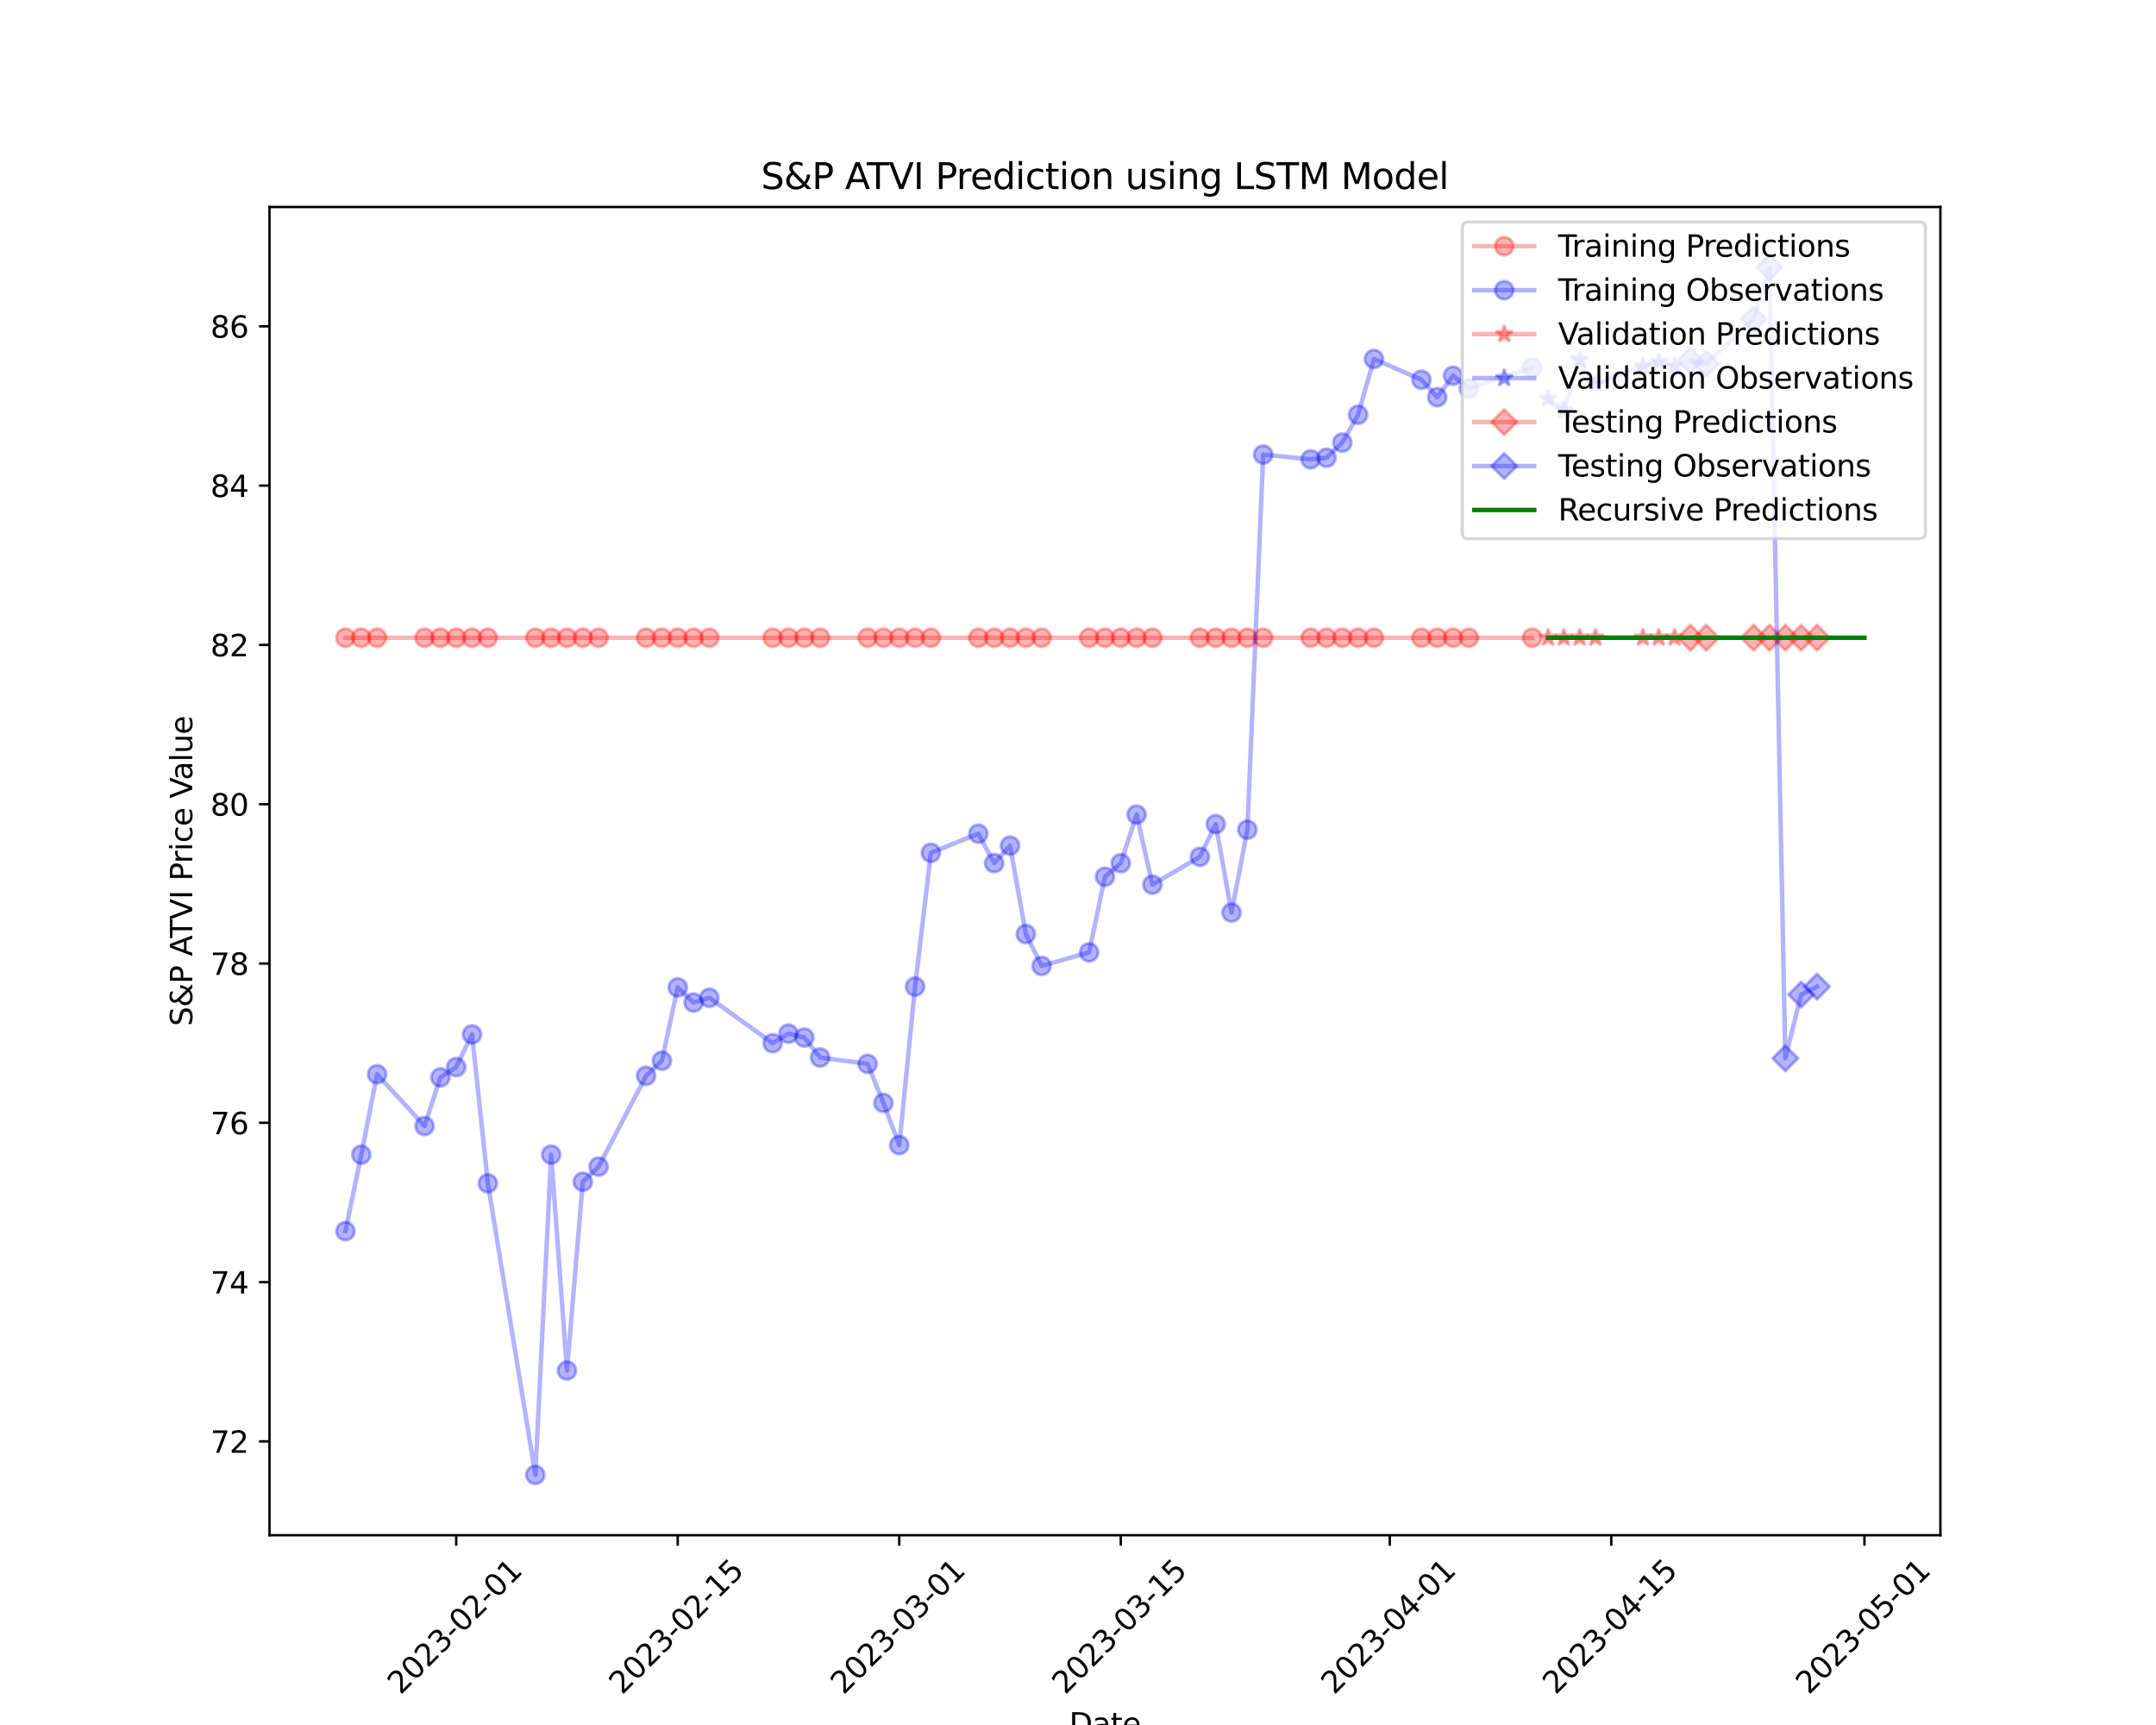<?xml version="1.0" encoding="utf-8" standalone="no"?>
<!DOCTYPE svg PUBLIC "-//W3C//DTD SVG 1.1//EN"
  "http://www.w3.org/Graphics/SVG/1.1/DTD/svg11.dtd">
<svg xmlns:xlink="http://www.w3.org/1999/xlink" width="720pt" height="576pt" viewBox="0 0 720 576" xmlns="http://www.w3.org/2000/svg" version="1.1">
 <defs>
  <style type="text/css">*{stroke-linejoin: round; stroke-linecap: butt}</style>
 </defs>
 <g id="figure_1">
  <g id="patch_1">
   <path d="M 0 576 
L 720 576 
L 720 0 
L 0 0 
z
" style="fill: #ffffff"/>
  </g>
  <g id="axes_1">
   <g id="patch_2">
    <path d="M 90 512.64 
L 648 512.64 
L 648 69.12 
L 90 69.12 
z
" style="fill: #ffffff"/>
   </g>
   <g id="matplotlib.axis_1">
    <g id="xtick_1">
     <g id="line2d_1">
      <defs>
       <path id="m052aa63365" d="M 0 0 
L 0 3.5 
" style="stroke: #000000; stroke-width: 0.8"/>
      </defs>
      <g>
       <use xlink:href="#m052aa63365" x="152.352" y="512.64" style="stroke: #000000; stroke-width: 0.8"/>
      </g>
     </g>
     <g id="text_1">
      <!-- 2023-02-01 -->
      <g transform="translate(133.756 566.107) rotate(-45) scale(0.1 -0.1)">
       <defs>
        <path id="DejaVuSans-32" d="M 1228 531 
L 3431 531 
L 3431 0 
L 469 0 
L 469 531 
Q 828 903 1448 1529 
Q 2069 2156 2228 2338 
Q 2531 2678 2651 2914 
Q 2772 3150 2772 3378 
Q 2772 3750 2511 3984 
Q 2250 4219 1831 4219 
Q 1534 4219 1204 4116 
Q 875 4013 500 3803 
L 500 4441 
Q 881 4594 1212 4672 
Q 1544 4750 1819 4750 
Q 2544 4750 2975 4387 
Q 3406 4025 3406 3419 
Q 3406 3131 3298 2873 
Q 3191 2616 2906 2266 
Q 2828 2175 2409 1742 
Q 1991 1309 1228 531 
z
" transform="scale(0.016)"/>
        <path id="DejaVuSans-30" d="M 2034 4250 
Q 1547 4250 1301 3770 
Q 1056 3291 1056 2328 
Q 1056 1369 1301 889 
Q 1547 409 2034 409 
Q 2525 409 2770 889 
Q 3016 1369 3016 2328 
Q 3016 3291 2770 3770 
Q 2525 4250 2034 4250 
z
M 2034 4750 
Q 2819 4750 3233 4129 
Q 3647 3509 3647 2328 
Q 3647 1150 3233 529 
Q 2819 -91 2034 -91 
Q 1250 -91 836 529 
Q 422 1150 422 2328 
Q 422 3509 836 4129 
Q 1250 4750 2034 4750 
z
" transform="scale(0.016)"/>
        <path id="DejaVuSans-33" d="M 2597 2516 
Q 3050 2419 3304 2112 
Q 3559 1806 3559 1356 
Q 3559 666 3084 287 
Q 2609 -91 1734 -91 
Q 1441 -91 1130 -33 
Q 819 25 488 141 
L 488 750 
Q 750 597 1062 519 
Q 1375 441 1716 441 
Q 2309 441 2620 675 
Q 2931 909 2931 1356 
Q 2931 1769 2642 2001 
Q 2353 2234 1838 2234 
L 1294 2234 
L 1294 2753 
L 1863 2753 
Q 2328 2753 2575 2939 
Q 2822 3125 2822 3475 
Q 2822 3834 2567 4026 
Q 2313 4219 1838 4219 
Q 1578 4219 1281 4162 
Q 984 4106 628 3988 
L 628 4550 
Q 988 4650 1302 4700 
Q 1616 4750 1894 4750 
Q 2613 4750 3031 4423 
Q 3450 4097 3450 3541 
Q 3450 3153 3228 2886 
Q 3006 2619 2597 2516 
z
" transform="scale(0.016)"/>
        <path id="DejaVuSans-2d" d="M 313 2009 
L 1997 2009 
L 1997 1497 
L 313 1497 
L 313 2009 
z
" transform="scale(0.016)"/>
        <path id="DejaVuSans-31" d="M 794 531 
L 1825 531 
L 1825 4091 
L 703 3866 
L 703 4441 
L 1819 4666 
L 2450 4666 
L 2450 531 
L 3481 531 
L 3481 0 
L 794 0 
L 794 531 
z
" transform="scale(0.016)"/>
       </defs>
       <use xlink:href="#DejaVuSans-32"/>
       <use xlink:href="#DejaVuSans-30" x="63.623"/>
       <use xlink:href="#DejaVuSans-32" x="127.246"/>
       <use xlink:href="#DejaVuSans-33" x="190.869"/>
       <use xlink:href="#DejaVuSans-2d" x="254.492"/>
       <use xlink:href="#DejaVuSans-30" x="290.576"/>
       <use xlink:href="#DejaVuSans-32" x="354.199"/>
       <use xlink:href="#DejaVuSans-2d" x="417.822"/>
       <use xlink:href="#DejaVuSans-30" x="453.906"/>
       <use xlink:href="#DejaVuSans-31" x="517.529"/>
      </g>
     </g>
    </g>
    <g id="xtick_2">
     <g id="line2d_2">
      <g>
       <use xlink:href="#m052aa63365" x="226.33" y="512.64" style="stroke: #000000; stroke-width: 0.8"/>
      </g>
     </g>
     <g id="text_2">
      <!-- 2023-02-15 -->
      <g transform="translate(207.734 566.107) rotate(-45) scale(0.1 -0.1)">
       <defs>
        <path id="DejaVuSans-35" d="M 691 4666 
L 3169 4666 
L 3169 4134 
L 1269 4134 
L 1269 2991 
Q 1406 3038 1543 3061 
Q 1681 3084 1819 3084 
Q 2600 3084 3056 2656 
Q 3513 2228 3513 1497 
Q 3513 744 3044 326 
Q 2575 -91 1722 -91 
Q 1428 -91 1123 -41 
Q 819 9 494 109 
L 494 744 
Q 775 591 1075 516 
Q 1375 441 1709 441 
Q 2250 441 2565 725 
Q 2881 1009 2881 1497 
Q 2881 1984 2565 2268 
Q 2250 2553 1709 2553 
Q 1456 2553 1204 2497 
Q 953 2441 691 2322 
L 691 4666 
z
" transform="scale(0.016)"/>
       </defs>
       <use xlink:href="#DejaVuSans-32"/>
       <use xlink:href="#DejaVuSans-30" x="63.623"/>
       <use xlink:href="#DejaVuSans-32" x="127.246"/>
       <use xlink:href="#DejaVuSans-33" x="190.869"/>
       <use xlink:href="#DejaVuSans-2d" x="254.492"/>
       <use xlink:href="#DejaVuSans-30" x="290.576"/>
       <use xlink:href="#DejaVuSans-32" x="354.199"/>
       <use xlink:href="#DejaVuSans-2d" x="417.822"/>
       <use xlink:href="#DejaVuSans-31" x="453.906"/>
       <use xlink:href="#DejaVuSans-35" x="517.529"/>
      </g>
     </g>
    </g>
    <g id="xtick_3">
     <g id="line2d_3">
      <g>
       <use xlink:href="#m052aa63365" x="300.307" y="512.64" style="stroke: #000000; stroke-width: 0.8"/>
      </g>
     </g>
     <g id="text_3">
      <!-- 2023-03-01 -->
      <g transform="translate(281.711 566.107) rotate(-45) scale(0.1 -0.1)">
       <use xlink:href="#DejaVuSans-32"/>
       <use xlink:href="#DejaVuSans-30" x="63.623"/>
       <use xlink:href="#DejaVuSans-32" x="127.246"/>
       <use xlink:href="#DejaVuSans-33" x="190.869"/>
       <use xlink:href="#DejaVuSans-2d" x="254.492"/>
       <use xlink:href="#DejaVuSans-30" x="290.576"/>
       <use xlink:href="#DejaVuSans-33" x="354.199"/>
       <use xlink:href="#DejaVuSans-2d" x="417.822"/>
       <use xlink:href="#DejaVuSans-30" x="453.906"/>
       <use xlink:href="#DejaVuSans-31" x="517.529"/>
      </g>
     </g>
    </g>
    <g id="xtick_4">
     <g id="line2d_4">
      <g>
       <use xlink:href="#m052aa63365" x="374.284" y="512.64" style="stroke: #000000; stroke-width: 0.8"/>
      </g>
     </g>
     <g id="text_4">
      <!-- 2023-03-15 -->
      <g transform="translate(355.688 566.107) rotate(-45) scale(0.1 -0.1)">
       <use xlink:href="#DejaVuSans-32"/>
       <use xlink:href="#DejaVuSans-30" x="63.623"/>
       <use xlink:href="#DejaVuSans-32" x="127.246"/>
       <use xlink:href="#DejaVuSans-33" x="190.869"/>
       <use xlink:href="#DejaVuSans-2d" x="254.492"/>
       <use xlink:href="#DejaVuSans-30" x="290.576"/>
       <use xlink:href="#DejaVuSans-33" x="354.199"/>
       <use xlink:href="#DejaVuSans-2d" x="417.822"/>
       <use xlink:href="#DejaVuSans-31" x="453.906"/>
       <use xlink:href="#DejaVuSans-35" x="517.529"/>
      </g>
     </g>
    </g>
    <g id="xtick_5">
     <g id="line2d_5">
      <g>
       <use xlink:href="#m052aa63365" x="464.114" y="512.64" style="stroke: #000000; stroke-width: 0.8"/>
      </g>
     </g>
     <g id="text_5">
      <!-- 2023-04-01 -->
      <g transform="translate(445.518 566.107) rotate(-45) scale(0.1 -0.1)">
       <defs>
        <path id="DejaVuSans-34" d="M 2419 4116 
L 825 1625 
L 2419 1625 
L 2419 4116 
z
M 2253 4666 
L 3047 4666 
L 3047 1625 
L 3713 1625 
L 3713 1100 
L 3047 1100 
L 3047 0 
L 2419 0 
L 2419 1100 
L 313 1100 
L 313 1709 
L 2253 4666 
z
" transform="scale(0.016)"/>
       </defs>
       <use xlink:href="#DejaVuSans-32"/>
       <use xlink:href="#DejaVuSans-30" x="63.623"/>
       <use xlink:href="#DejaVuSans-32" x="127.246"/>
       <use xlink:href="#DejaVuSans-33" x="190.869"/>
       <use xlink:href="#DejaVuSans-2d" x="254.492"/>
       <use xlink:href="#DejaVuSans-30" x="290.576"/>
       <use xlink:href="#DejaVuSans-34" x="354.199"/>
       <use xlink:href="#DejaVuSans-2d" x="417.822"/>
       <use xlink:href="#DejaVuSans-30" x="453.906"/>
       <use xlink:href="#DejaVuSans-31" x="517.529"/>
      </g>
     </g>
    </g>
    <g id="xtick_6">
     <g id="line2d_6">
      <g>
       <use xlink:href="#m052aa63365" x="538.091" y="512.64" style="stroke: #000000; stroke-width: 0.8"/>
      </g>
     </g>
     <g id="text_6">
      <!-- 2023-04-15 -->
      <g transform="translate(519.495 566.107) rotate(-45) scale(0.1 -0.1)">
       <use xlink:href="#DejaVuSans-32"/>
       <use xlink:href="#DejaVuSans-30" x="63.623"/>
       <use xlink:href="#DejaVuSans-32" x="127.246"/>
       <use xlink:href="#DejaVuSans-33" x="190.869"/>
       <use xlink:href="#DejaVuSans-2d" x="254.492"/>
       <use xlink:href="#DejaVuSans-30" x="290.576"/>
       <use xlink:href="#DejaVuSans-34" x="354.199"/>
       <use xlink:href="#DejaVuSans-2d" x="417.822"/>
       <use xlink:href="#DejaVuSans-31" x="453.906"/>
       <use xlink:href="#DejaVuSans-35" x="517.529"/>
      </g>
     </g>
    </g>
    <g id="xtick_7">
     <g id="line2d_7">
      <g>
       <use xlink:href="#m052aa63365" x="622.636" y="512.64" style="stroke: #000000; stroke-width: 0.8"/>
      </g>
     </g>
     <g id="text_7">
      <!-- 2023-05-01 -->
      <g transform="translate(604.041 566.107) rotate(-45) scale(0.1 -0.1)">
       <use xlink:href="#DejaVuSans-32"/>
       <use xlink:href="#DejaVuSans-30" x="63.623"/>
       <use xlink:href="#DejaVuSans-32" x="127.246"/>
       <use xlink:href="#DejaVuSans-33" x="190.869"/>
       <use xlink:href="#DejaVuSans-2d" x="254.492"/>
       <use xlink:href="#DejaVuSans-30" x="290.576"/>
       <use xlink:href="#DejaVuSans-35" x="354.199"/>
       <use xlink:href="#DejaVuSans-2d" x="417.822"/>
       <use xlink:href="#DejaVuSans-30" x="453.906"/>
       <use xlink:href="#DejaVuSans-31" x="517.529"/>
      </g>
     </g>
    </g>
    <g id="text_8">
     <!-- Date -->
     <g transform="translate(357.049 579.176) scale(0.1 -0.1)">
      <defs>
       <path id="DejaVuSans-44" d="M 1259 4147 
L 1259 519 
L 2022 519 
Q 2988 519 3436 956 
Q 3884 1394 3884 2338 
Q 3884 3275 3436 3711 
Q 2988 4147 2022 4147 
L 1259 4147 
z
M 628 4666 
L 1925 4666 
Q 3281 4666 3915 4102 
Q 4550 3538 4550 2338 
Q 4550 1131 3912 565 
Q 3275 0 1925 0 
L 628 0 
L 628 4666 
z
" transform="scale(0.016)"/>
       <path id="DejaVuSans-61" d="M 2194 1759 
Q 1497 1759 1228 1600 
Q 959 1441 959 1056 
Q 959 750 1161 570 
Q 1363 391 1709 391 
Q 2188 391 2477 730 
Q 2766 1069 2766 1631 
L 2766 1759 
L 2194 1759 
z
M 3341 1997 
L 3341 0 
L 2766 0 
L 2766 531 
Q 2569 213 2275 61 
Q 1981 -91 1556 -91 
Q 1019 -91 701 211 
Q 384 513 384 1019 
Q 384 1609 779 1909 
Q 1175 2209 1959 2209 
L 2766 2209 
L 2766 2266 
Q 2766 2663 2505 2880 
Q 2244 3097 1772 3097 
Q 1472 3097 1187 3025 
Q 903 2953 641 2809 
L 641 3341 
Q 956 3463 1253 3523 
Q 1550 3584 1831 3584 
Q 2591 3584 2966 3190 
Q 3341 2797 3341 1997 
z
" transform="scale(0.016)"/>
       <path id="DejaVuSans-74" d="M 1172 4494 
L 1172 3500 
L 2356 3500 
L 2356 3053 
L 1172 3053 
L 1172 1153 
Q 1172 725 1289 603 
Q 1406 481 1766 481 
L 2356 481 
L 2356 0 
L 1766 0 
Q 1100 0 847 248 
Q 594 497 594 1153 
L 594 3053 
L 172 3053 
L 172 3500 
L 594 3500 
L 594 4494 
L 1172 4494 
z
" transform="scale(0.016)"/>
       <path id="DejaVuSans-65" d="M 3597 1894 
L 3597 1613 
L 953 1613 
Q 991 1019 1311 708 
Q 1631 397 2203 397 
Q 2534 397 2845 478 
Q 3156 559 3463 722 
L 3463 178 
Q 3153 47 2828 -22 
Q 2503 -91 2169 -91 
Q 1331 -91 842 396 
Q 353 884 353 1716 
Q 353 2575 817 3079 
Q 1281 3584 2069 3584 
Q 2775 3584 3186 3129 
Q 3597 2675 3597 1894 
z
M 3022 2063 
Q 3016 2534 2758 2815 
Q 2500 3097 2075 3097 
Q 1594 3097 1305 2825 
Q 1016 2553 972 2059 
L 3022 2063 
z
" transform="scale(0.016)"/>
      </defs>
      <use xlink:href="#DejaVuSans-44"/>
      <use xlink:href="#DejaVuSans-61" x="77.002"/>
      <use xlink:href="#DejaVuSans-74" x="138.281"/>
      <use xlink:href="#DejaVuSans-65" x="177.49"/>
     </g>
    </g>
   </g>
   <g id="matplotlib.axis_2">
    <g id="ytick_1">
     <g id="line2d_8">
      <defs>
       <path id="mbcb0a01af2" d="M 0 0 
L -3.5 0 
" style="stroke: #000000; stroke-width: 0.8"/>
      </defs>
      <g>
       <use xlink:href="#mbcb0a01af2" x="90" y="481.31" style="stroke: #000000; stroke-width: 0.8"/>
      </g>
     </g>
     <g id="text_9">
      <!-- 72 -->
      <g transform="translate(70.275 485.109) scale(0.1 -0.1)">
       <defs>
        <path id="DejaVuSans-37" d="M 525 4666 
L 3525 4666 
L 3525 4397 
L 1831 0 
L 1172 0 
L 2766 4134 
L 525 4134 
L 525 4666 
z
" transform="scale(0.016)"/>
       </defs>
       <use xlink:href="#DejaVuSans-37"/>
       <use xlink:href="#DejaVuSans-32" x="63.623"/>
      </g>
     </g>
    </g>
    <g id="ytick_2">
     <g id="line2d_9">
      <g>
       <use xlink:href="#mbcb0a01af2" x="90" y="428.117" style="stroke: #000000; stroke-width: 0.8"/>
      </g>
     </g>
     <g id="text_10">
      <!-- 74 -->
      <g transform="translate(70.275 431.916) scale(0.1 -0.1)">
       <use xlink:href="#DejaVuSans-37"/>
       <use xlink:href="#DejaVuSans-34" x="63.623"/>
      </g>
     </g>
    </g>
    <g id="ytick_3">
     <g id="line2d_10">
      <g>
       <use xlink:href="#mbcb0a01af2" x="90" y="374.924" style="stroke: #000000; stroke-width: 0.8"/>
      </g>
     </g>
     <g id="text_11">
      <!-- 76 -->
      <g transform="translate(70.275 378.724) scale(0.1 -0.1)">
       <defs>
        <path id="DejaVuSans-36" d="M 2113 2584 
Q 1688 2584 1439 2293 
Q 1191 2003 1191 1497 
Q 1191 994 1439 701 
Q 1688 409 2113 409 
Q 2538 409 2786 701 
Q 3034 994 3034 1497 
Q 3034 2003 2786 2293 
Q 2538 2584 2113 2584 
z
M 3366 4563 
L 3366 3988 
Q 3128 4100 2886 4159 
Q 2644 4219 2406 4219 
Q 1781 4219 1451 3797 
Q 1122 3375 1075 2522 
Q 1259 2794 1537 2939 
Q 1816 3084 2150 3084 
Q 2853 3084 3261 2657 
Q 3669 2231 3669 1497 
Q 3669 778 3244 343 
Q 2819 -91 2113 -91 
Q 1303 -91 875 529 
Q 447 1150 447 2328 
Q 447 3434 972 4092 
Q 1497 4750 2381 4750 
Q 2619 4750 2861 4703 
Q 3103 4656 3366 4563 
z
" transform="scale(0.016)"/>
       </defs>
       <use xlink:href="#DejaVuSans-37"/>
       <use xlink:href="#DejaVuSans-36" x="63.623"/>
      </g>
     </g>
    </g>
    <g id="ytick_4">
     <g id="line2d_11">
      <g>
       <use xlink:href="#mbcb0a01af2" x="90" y="321.732" style="stroke: #000000; stroke-width: 0.8"/>
      </g>
     </g>
     <g id="text_12">
      <!-- 78 -->
      <g transform="translate(70.275 325.531) scale(0.1 -0.1)">
       <defs>
        <path id="DejaVuSans-38" d="M 2034 2216 
Q 1584 2216 1326 1975 
Q 1069 1734 1069 1313 
Q 1069 891 1326 650 
Q 1584 409 2034 409 
Q 2484 409 2743 651 
Q 3003 894 3003 1313 
Q 3003 1734 2745 1975 
Q 2488 2216 2034 2216 
z
M 1403 2484 
Q 997 2584 770 2862 
Q 544 3141 544 3541 
Q 544 4100 942 4425 
Q 1341 4750 2034 4750 
Q 2731 4750 3128 4425 
Q 3525 4100 3525 3541 
Q 3525 3141 3298 2862 
Q 3072 2584 2669 2484 
Q 3125 2378 3379 2068 
Q 3634 1759 3634 1313 
Q 3634 634 3220 271 
Q 2806 -91 2034 -91 
Q 1263 -91 848 271 
Q 434 634 434 1313 
Q 434 1759 690 2068 
Q 947 2378 1403 2484 
z
M 1172 3481 
Q 1172 3119 1398 2916 
Q 1625 2713 2034 2713 
Q 2441 2713 2670 2916 
Q 2900 3119 2900 3481 
Q 2900 3844 2670 4047 
Q 2441 4250 2034 4250 
Q 1625 4250 1398 4047 
Q 1172 3844 1172 3481 
z
" transform="scale(0.016)"/>
       </defs>
       <use xlink:href="#DejaVuSans-37"/>
       <use xlink:href="#DejaVuSans-38" x="63.623"/>
      </g>
     </g>
    </g>
    <g id="ytick_5">
     <g id="line2d_12">
      <g>
       <use xlink:href="#mbcb0a01af2" x="90" y="268.539" style="stroke: #000000; stroke-width: 0.8"/>
      </g>
     </g>
     <g id="text_13">
      <!-- 80 -->
      <g transform="translate(70.275 272.338) scale(0.1 -0.1)">
       <use xlink:href="#DejaVuSans-38"/>
       <use xlink:href="#DejaVuSans-30" x="63.623"/>
      </g>
     </g>
    </g>
    <g id="ytick_6">
     <g id="line2d_13">
      <g>
       <use xlink:href="#mbcb0a01af2" x="90" y="215.346" style="stroke: #000000; stroke-width: 0.8"/>
      </g>
     </g>
     <g id="text_14">
      <!-- 82 -->
      <g transform="translate(70.275 219.146) scale(0.1 -0.1)">
       <use xlink:href="#DejaVuSans-38"/>
       <use xlink:href="#DejaVuSans-32" x="63.623"/>
      </g>
     </g>
    </g>
    <g id="ytick_7">
     <g id="line2d_14">
      <g>
       <use xlink:href="#mbcb0a01af2" x="90" y="162.154" style="stroke: #000000; stroke-width: 0.8"/>
      </g>
     </g>
     <g id="text_15">
      <!-- 84 -->
      <g transform="translate(70.275 165.953) scale(0.1 -0.1)">
       <use xlink:href="#DejaVuSans-38"/>
       <use xlink:href="#DejaVuSans-34" x="63.623"/>
      </g>
     </g>
    </g>
    <g id="ytick_8">
     <g id="line2d_15">
      <g>
       <use xlink:href="#mbcb0a01af2" x="90" y="108.961" style="stroke: #000000; stroke-width: 0.8"/>
      </g>
     </g>
     <g id="text_16">
      <!-- 86 -->
      <g transform="translate(70.275 112.76) scale(0.1 -0.1)">
       <use xlink:href="#DejaVuSans-38"/>
       <use xlink:href="#DejaVuSans-36" x="63.623"/>
      </g>
     </g>
    </g>
    <g id="text_17">
     <!-- S&amp;P ATVI Price Value -->
     <g transform="translate(64.195 342.646) rotate(-90) scale(0.1 -0.1)">
      <defs>
       <path id="DejaVuSans-53" d="M 3425 4513 
L 3425 3897 
Q 3066 4069 2747 4153 
Q 2428 4238 2131 4238 
Q 1616 4238 1336 4038 
Q 1056 3838 1056 3469 
Q 1056 3159 1242 3001 
Q 1428 2844 1947 2747 
L 2328 2669 
Q 3034 2534 3370 2195 
Q 3706 1856 3706 1288 
Q 3706 609 3251 259 
Q 2797 -91 1919 -91 
Q 1588 -91 1214 -16 
Q 841 59 441 206 
L 441 856 
Q 825 641 1194 531 
Q 1563 422 1919 422 
Q 2459 422 2753 634 
Q 3047 847 3047 1241 
Q 3047 1584 2836 1778 
Q 2625 1972 2144 2069 
L 1759 2144 
Q 1053 2284 737 2584 
Q 422 2884 422 3419 
Q 422 4038 858 4394 
Q 1294 4750 2059 4750 
Q 2388 4750 2728 4690 
Q 3069 4631 3425 4513 
z
" transform="scale(0.016)"/>
       <path id="DejaVuSans-26" d="M 1556 2509 
Q 1272 2256 1139 2004 
Q 1006 1753 1006 1478 
Q 1006 1022 1337 719 
Q 1669 416 2169 416 
Q 2466 416 2725 514 
Q 2984 613 3213 813 
L 1556 2509 
z
M 1997 2859 
L 3584 1234 
Q 3769 1513 3872 1830 
Q 3975 2147 3994 2503 
L 4575 2503 
Q 4538 2091 4375 1687 
Q 4213 1284 3922 891 
L 4794 0 
L 4006 0 
L 3559 459 
Q 3234 181 2878 45 
Q 2522 -91 2113 -91 
Q 1359 -91 881 339 
Q 403 769 403 1441 
Q 403 1841 612 2192 
Q 822 2544 1241 2853 
Q 1091 3050 1012 3245 
Q 934 3441 934 3628 
Q 934 4134 1281 4442 
Q 1628 4750 2203 4750 
Q 2463 4750 2720 4694 
Q 2978 4638 3244 4525 
L 3244 3956 
Q 2972 4103 2725 4179 
Q 2478 4256 2266 4256 
Q 1938 4256 1733 4082 
Q 1528 3909 1528 3634 
Q 1528 3475 1620 3314 
Q 1713 3153 1997 2859 
z
" transform="scale(0.016)"/>
       <path id="DejaVuSans-50" d="M 1259 4147 
L 1259 2394 
L 2053 2394 
Q 2494 2394 2734 2622 
Q 2975 2850 2975 3272 
Q 2975 3691 2734 3919 
Q 2494 4147 2053 4147 
L 1259 4147 
z
M 628 4666 
L 2053 4666 
Q 2838 4666 3239 4311 
Q 3641 3956 3641 3272 
Q 3641 2581 3239 2228 
Q 2838 1875 2053 1875 
L 1259 1875 
L 1259 0 
L 628 0 
L 628 4666 
z
" transform="scale(0.016)"/>
       <path id="DejaVuSans-20" transform="scale(0.016)"/>
       <path id="DejaVuSans-41" d="M 2188 4044 
L 1331 1722 
L 3047 1722 
L 2188 4044 
z
M 1831 4666 
L 2547 4666 
L 4325 0 
L 3669 0 
L 3244 1197 
L 1141 1197 
L 716 0 
L 50 0 
L 1831 4666 
z
" transform="scale(0.016)"/>
       <path id="DejaVuSans-54" d="M -19 4666 
L 3928 4666 
L 3928 4134 
L 2272 4134 
L 2272 0 
L 1638 0 
L 1638 4134 
L -19 4134 
L -19 4666 
z
" transform="scale(0.016)"/>
       <path id="DejaVuSans-56" d="M 1831 0 
L 50 4666 
L 709 4666 
L 2188 738 
L 3669 4666 
L 4325 4666 
L 2547 0 
L 1831 0 
z
" transform="scale(0.016)"/>
       <path id="DejaVuSans-49" d="M 628 4666 
L 1259 4666 
L 1259 0 
L 628 0 
L 628 4666 
z
" transform="scale(0.016)"/>
       <path id="DejaVuSans-72" d="M 2631 2963 
Q 2534 3019 2420 3045 
Q 2306 3072 2169 3072 
Q 1681 3072 1420 2755 
Q 1159 2438 1159 1844 
L 1159 0 
L 581 0 
L 581 3500 
L 1159 3500 
L 1159 2956 
Q 1341 3275 1631 3429 
Q 1922 3584 2338 3584 
Q 2397 3584 2469 3576 
Q 2541 3569 2628 3553 
L 2631 2963 
z
" transform="scale(0.016)"/>
       <path id="DejaVuSans-69" d="M 603 3500 
L 1178 3500 
L 1178 0 
L 603 0 
L 603 3500 
z
M 603 4863 
L 1178 4863 
L 1178 4134 
L 603 4134 
L 603 4863 
z
" transform="scale(0.016)"/>
       <path id="DejaVuSans-63" d="M 3122 3366 
L 3122 2828 
Q 2878 2963 2633 3030 
Q 2388 3097 2138 3097 
Q 1578 3097 1268 2742 
Q 959 2388 959 1747 
Q 959 1106 1268 751 
Q 1578 397 2138 397 
Q 2388 397 2633 464 
Q 2878 531 3122 666 
L 3122 134 
Q 2881 22 2623 -34 
Q 2366 -91 2075 -91 
Q 1284 -91 818 406 
Q 353 903 353 1747 
Q 353 2603 823 3093 
Q 1294 3584 2113 3584 
Q 2378 3584 2631 3529 
Q 2884 3475 3122 3366 
z
" transform="scale(0.016)"/>
       <path id="DejaVuSans-6c" d="M 603 4863 
L 1178 4863 
L 1178 0 
L 603 0 
L 603 4863 
z
" transform="scale(0.016)"/>
       <path id="DejaVuSans-75" d="M 544 1381 
L 544 3500 
L 1119 3500 
L 1119 1403 
Q 1119 906 1312 657 
Q 1506 409 1894 409 
Q 2359 409 2629 706 
Q 2900 1003 2900 1516 
L 2900 3500 
L 3475 3500 
L 3475 0 
L 2900 0 
L 2900 538 
Q 2691 219 2414 64 
Q 2138 -91 1772 -91 
Q 1169 -91 856 284 
Q 544 659 544 1381 
z
M 1991 3584 
L 1991 3584 
z
" transform="scale(0.016)"/>
      </defs>
      <use xlink:href="#DejaVuSans-53"/>
      <use xlink:href="#DejaVuSans-26" x="63.477"/>
      <use xlink:href="#DejaVuSans-50" x="141.455"/>
      <use xlink:href="#DejaVuSans-20" x="201.758"/>
      <use xlink:href="#DejaVuSans-41" x="233.545"/>
      <use xlink:href="#DejaVuSans-54" x="294.203"/>
      <use xlink:href="#DejaVuSans-56" x="355.287"/>
      <use xlink:href="#DejaVuSans-49" x="423.695"/>
      <use xlink:href="#DejaVuSans-20" x="453.188"/>
      <use xlink:href="#DejaVuSans-50" x="484.975"/>
      <use xlink:href="#DejaVuSans-72" x="543.527"/>
      <use xlink:href="#DejaVuSans-69" x="584.641"/>
      <use xlink:href="#DejaVuSans-63" x="612.424"/>
      <use xlink:href="#DejaVuSans-65" x="667.404"/>
      <use xlink:href="#DejaVuSans-20" x="728.928"/>
      <use xlink:href="#DejaVuSans-56" x="760.715"/>
      <use xlink:href="#DejaVuSans-61" x="821.373"/>
      <use xlink:href="#DejaVuSans-6c" x="882.652"/>
      <use xlink:href="#DejaVuSans-75" x="910.436"/>
      <use xlink:href="#DejaVuSans-65" x="973.814"/>
     </g>
    </g>
   </g>
   <g id="line2d_16">
    <path d="M 115.364 212.944 
L 120.648 212.944 
L 125.932 212.944 
L 141.784 212.944 
L 147.068 212.944 
L 152.352 212.944 
L 157.636 212.944 
L 162.92 212.944 
L 178.773 212.944 
L 184.057 212.944 
L 189.341 212.944 
L 194.625 212.944 
L 199.909 212.944 
L 215.761 212.944 
L 221.045 212.944 
L 226.33 212.944 
L 231.614 212.944 
L 236.898 212.944 
L 258.034 212.944 
L 263.318 212.944 
L 268.602 212.944 
L 273.886 212.944 
L 289.739 212.944 
L 295.023 212.944 
L 300.307 212.944 
L 305.591 212.944 
L 310.875 212.944 
L 326.727 212.944 
L 332.011 212.944 
L 337.295 212.944 
L 342.58 212.944 
L 347.864 212.944 
L 363.716 212.944 
L 369 212.944 
L 374.284 212.944 
L 379.568 212.944 
L 384.852 212.944 
L 400.705 212.944 
L 405.989 212.944 
L 411.273 212.944 
L 416.557 212.944 
L 421.841 212.944 
L 437.693 212.944 
L 442.977 212.944 
L 448.261 212.944 
L 453.545 212.944 
L 458.83 212.944 
L 474.682 212.944 
L 479.966 212.944 
L 485.25 212.944 
L 490.534 212.944 
L 511.67 212.944 
" clip-path="url(#p1b73559bb0)" style="fill: none; stroke: #ff0000; stroke-opacity: 0.3; stroke-width: 1.5; stroke-linecap: square"/>
    <defs>
     <path id="mb227d70636" d="M 0 3 
C 0.796 3 1.559 2.684 2.121 2.121 
C 2.684 1.559 3 0.796 3 0 
C 3 -0.796 2.684 -1.559 2.121 -2.121 
C 1.559 -2.684 0.796 -3 0 -3 
C -0.796 -3 -1.559 -2.684 -2.121 -2.121 
C -2.684 -1.559 -3 -0.796 -3 0 
C -3 0.796 -2.684 1.559 -2.121 2.121 
C -1.559 2.684 -0.796 3 0 3 
z
" style="stroke: #ff0000; stroke-opacity: 0.3"/>
    </defs>
    <g clip-path="url(#p1b73559bb0)">
     <use xlink:href="#mb227d70636" x="115.364" y="212.944" style="fill: #ff0000; fill-opacity: 0.3; stroke: #ff0000; stroke-opacity: 0.3"/>
     <use xlink:href="#mb227d70636" x="120.648" y="212.944" style="fill: #ff0000; fill-opacity: 0.3; stroke: #ff0000; stroke-opacity: 0.3"/>
     <use xlink:href="#mb227d70636" x="125.932" y="212.944" style="fill: #ff0000; fill-opacity: 0.3; stroke: #ff0000; stroke-opacity: 0.3"/>
     <use xlink:href="#mb227d70636" x="141.784" y="212.944" style="fill: #ff0000; fill-opacity: 0.3; stroke: #ff0000; stroke-opacity: 0.3"/>
     <use xlink:href="#mb227d70636" x="147.068" y="212.944" style="fill: #ff0000; fill-opacity: 0.3; stroke: #ff0000; stroke-opacity: 0.3"/>
     <use xlink:href="#mb227d70636" x="152.352" y="212.944" style="fill: #ff0000; fill-opacity: 0.3; stroke: #ff0000; stroke-opacity: 0.3"/>
     <use xlink:href="#mb227d70636" x="157.636" y="212.944" style="fill: #ff0000; fill-opacity: 0.3; stroke: #ff0000; stroke-opacity: 0.3"/>
     <use xlink:href="#mb227d70636" x="162.92" y="212.944" style="fill: #ff0000; fill-opacity: 0.3; stroke: #ff0000; stroke-opacity: 0.3"/>
     <use xlink:href="#mb227d70636" x="178.773" y="212.944" style="fill: #ff0000; fill-opacity: 0.3; stroke: #ff0000; stroke-opacity: 0.3"/>
     <use xlink:href="#mb227d70636" x="184.057" y="212.944" style="fill: #ff0000; fill-opacity: 0.3; stroke: #ff0000; stroke-opacity: 0.3"/>
     <use xlink:href="#mb227d70636" x="189.341" y="212.944" style="fill: #ff0000; fill-opacity: 0.3; stroke: #ff0000; stroke-opacity: 0.3"/>
     <use xlink:href="#mb227d70636" x="194.625" y="212.944" style="fill: #ff0000; fill-opacity: 0.3; stroke: #ff0000; stroke-opacity: 0.3"/>
     <use xlink:href="#mb227d70636" x="199.909" y="212.944" style="fill: #ff0000; fill-opacity: 0.3; stroke: #ff0000; stroke-opacity: 0.3"/>
     <use xlink:href="#mb227d70636" x="215.761" y="212.944" style="fill: #ff0000; fill-opacity: 0.3; stroke: #ff0000; stroke-opacity: 0.3"/>
     <use xlink:href="#mb227d70636" x="221.045" y="212.944" style="fill: #ff0000; fill-opacity: 0.3; stroke: #ff0000; stroke-opacity: 0.3"/>
     <use xlink:href="#mb227d70636" x="226.33" y="212.944" style="fill: #ff0000; fill-opacity: 0.3; stroke: #ff0000; stroke-opacity: 0.3"/>
     <use xlink:href="#mb227d70636" x="231.614" y="212.944" style="fill: #ff0000; fill-opacity: 0.3; stroke: #ff0000; stroke-opacity: 0.3"/>
     <use xlink:href="#mb227d70636" x="236.898" y="212.944" style="fill: #ff0000; fill-opacity: 0.3; stroke: #ff0000; stroke-opacity: 0.3"/>
     <use xlink:href="#mb227d70636" x="258.034" y="212.944" style="fill: #ff0000; fill-opacity: 0.3; stroke: #ff0000; stroke-opacity: 0.3"/>
     <use xlink:href="#mb227d70636" x="263.318" y="212.944" style="fill: #ff0000; fill-opacity: 0.3; stroke: #ff0000; stroke-opacity: 0.3"/>
     <use xlink:href="#mb227d70636" x="268.602" y="212.944" style="fill: #ff0000; fill-opacity: 0.3; stroke: #ff0000; stroke-opacity: 0.3"/>
     <use xlink:href="#mb227d70636" x="273.886" y="212.944" style="fill: #ff0000; fill-opacity: 0.3; stroke: #ff0000; stroke-opacity: 0.3"/>
     <use xlink:href="#mb227d70636" x="289.739" y="212.944" style="fill: #ff0000; fill-opacity: 0.3; stroke: #ff0000; stroke-opacity: 0.3"/>
     <use xlink:href="#mb227d70636" x="295.023" y="212.944" style="fill: #ff0000; fill-opacity: 0.3; stroke: #ff0000; stroke-opacity: 0.3"/>
     <use xlink:href="#mb227d70636" x="300.307" y="212.944" style="fill: #ff0000; fill-opacity: 0.3; stroke: #ff0000; stroke-opacity: 0.3"/>
     <use xlink:href="#mb227d70636" x="305.591" y="212.944" style="fill: #ff0000; fill-opacity: 0.3; stroke: #ff0000; stroke-opacity: 0.3"/>
     <use xlink:href="#mb227d70636" x="310.875" y="212.944" style="fill: #ff0000; fill-opacity: 0.3; stroke: #ff0000; stroke-opacity: 0.3"/>
     <use xlink:href="#mb227d70636" x="326.727" y="212.944" style="fill: #ff0000; fill-opacity: 0.3; stroke: #ff0000; stroke-opacity: 0.3"/>
     <use xlink:href="#mb227d70636" x="332.011" y="212.944" style="fill: #ff0000; fill-opacity: 0.3; stroke: #ff0000; stroke-opacity: 0.3"/>
     <use xlink:href="#mb227d70636" x="337.295" y="212.944" style="fill: #ff0000; fill-opacity: 0.3; stroke: #ff0000; stroke-opacity: 0.3"/>
     <use xlink:href="#mb227d70636" x="342.58" y="212.944" style="fill: #ff0000; fill-opacity: 0.3; stroke: #ff0000; stroke-opacity: 0.3"/>
     <use xlink:href="#mb227d70636" x="347.864" y="212.944" style="fill: #ff0000; fill-opacity: 0.3; stroke: #ff0000; stroke-opacity: 0.3"/>
     <use xlink:href="#mb227d70636" x="363.716" y="212.944" style="fill: #ff0000; fill-opacity: 0.3; stroke: #ff0000; stroke-opacity: 0.3"/>
     <use xlink:href="#mb227d70636" x="369" y="212.944" style="fill: #ff0000; fill-opacity: 0.3; stroke: #ff0000; stroke-opacity: 0.3"/>
     <use xlink:href="#mb227d70636" x="374.284" y="212.944" style="fill: #ff0000; fill-opacity: 0.3; stroke: #ff0000; stroke-opacity: 0.3"/>
     <use xlink:href="#mb227d70636" x="379.568" y="212.944" style="fill: #ff0000; fill-opacity: 0.3; stroke: #ff0000; stroke-opacity: 0.3"/>
     <use xlink:href="#mb227d70636" x="384.852" y="212.944" style="fill: #ff0000; fill-opacity: 0.3; stroke: #ff0000; stroke-opacity: 0.3"/>
     <use xlink:href="#mb227d70636" x="400.705" y="212.944" style="fill: #ff0000; fill-opacity: 0.3; stroke: #ff0000; stroke-opacity: 0.3"/>
     <use xlink:href="#mb227d70636" x="405.989" y="212.944" style="fill: #ff0000; fill-opacity: 0.3; stroke: #ff0000; stroke-opacity: 0.3"/>
     <use xlink:href="#mb227d70636" x="411.273" y="212.944" style="fill: #ff0000; fill-opacity: 0.3; stroke: #ff0000; stroke-opacity: 0.3"/>
     <use xlink:href="#mb227d70636" x="416.557" y="212.944" style="fill: #ff0000; fill-opacity: 0.3; stroke: #ff0000; stroke-opacity: 0.3"/>
     <use xlink:href="#mb227d70636" x="421.841" y="212.944" style="fill: #ff0000; fill-opacity: 0.3; stroke: #ff0000; stroke-opacity: 0.3"/>
     <use xlink:href="#mb227d70636" x="437.693" y="212.944" style="fill: #ff0000; fill-opacity: 0.3; stroke: #ff0000; stroke-opacity: 0.3"/>
     <use xlink:href="#mb227d70636" x="442.977" y="212.944" style="fill: #ff0000; fill-opacity: 0.3; stroke: #ff0000; stroke-opacity: 0.3"/>
     <use xlink:href="#mb227d70636" x="448.261" y="212.944" style="fill: #ff0000; fill-opacity: 0.3; stroke: #ff0000; stroke-opacity: 0.3"/>
     <use xlink:href="#mb227d70636" x="453.545" y="212.944" style="fill: #ff0000; fill-opacity: 0.3; stroke: #ff0000; stroke-opacity: 0.3"/>
     <use xlink:href="#mb227d70636" x="458.83" y="212.944" style="fill: #ff0000; fill-opacity: 0.3; stroke: #ff0000; stroke-opacity: 0.3"/>
     <use xlink:href="#mb227d70636" x="474.682" y="212.944" style="fill: #ff0000; fill-opacity: 0.3; stroke: #ff0000; stroke-opacity: 0.3"/>
     <use xlink:href="#mb227d70636" x="479.966" y="212.944" style="fill: #ff0000; fill-opacity: 0.3; stroke: #ff0000; stroke-opacity: 0.3"/>
     <use xlink:href="#mb227d70636" x="485.25" y="212.944" style="fill: #ff0000; fill-opacity: 0.3; stroke: #ff0000; stroke-opacity: 0.3"/>
     <use xlink:href="#mb227d70636" x="490.534" y="212.944" style="fill: #ff0000; fill-opacity: 0.3; stroke: #ff0000; stroke-opacity: 0.3"/>
     <use xlink:href="#mb227d70636" x="511.67" y="212.944" style="fill: #ff0000; fill-opacity: 0.3; stroke: #ff0000; stroke-opacity: 0.3"/>
    </g>
   </g>
   <g id="line2d_17">
    <path d="M 115.364 411.095 
L 120.648 385.563 
L 125.932 358.701 
L 141.784 375.988 
L 147.068 359.764 
L 152.352 356.307 
L 157.636 345.402 
L 162.92 395.138 
L 178.773 492.48 
L 184.057 385.563 
L 189.341 457.639 
L 194.625 394.606 
L 199.909 389.552 
L 215.761 359.233 
L 221.045 354.179 
L 226.33 329.711 
L 231.614 334.764 
L 236.898 333.168 
L 258.034 348.328 
L 263.318 345.136 
L 268.602 346.466 
L 273.886 353.115 
L 289.739 355.243 
L 295.023 368.275 
L 300.307 382.371 
L 305.591 329.445 
L 310.875 284.763 
L 326.727 278.38 
L 332.011 288.22 
L 337.295 282.369 
L 342.58 311.891 
L 347.864 322.53 
L 363.716 318.008 
L 369 292.742 
L 374.284 288.22 
L 379.568 271.997 
L 384.852 295.401 
L 400.705 286.093 
L 405.989 275.188 
L 411.273 304.71 
L 416.557 277.05 
L 421.841 151.781 
L 437.693 153.377 
L 442.977 152.845 
L 448.261 147.792 
L 453.545 138.483 
L 458.83 119.866 
L 474.682 126.781 
L 479.966 132.632 
L 485.25 125.451 
L 490.534 129.706 
L 511.67 122.791 
" clip-path="url(#p1b73559bb0)" style="fill: none; stroke: #0000ff; stroke-opacity: 0.3; stroke-width: 1.5; stroke-linecap: square"/>
    <defs>
     <path id="m2dd107e17c" d="M 0 3 
C 0.796 3 1.559 2.684 2.121 2.121 
C 2.684 1.559 3 0.796 3 0 
C 3 -0.796 2.684 -1.559 2.121 -2.121 
C 1.559 -2.684 0.796 -3 0 -3 
C -0.796 -3 -1.559 -2.684 -2.121 -2.121 
C -2.684 -1.559 -3 -0.796 -3 0 
C -3 0.796 -2.684 1.559 -2.121 2.121 
C -1.559 2.684 -0.796 3 0 3 
z
" style="stroke: #0000ff; stroke-opacity: 0.3"/>
    </defs>
    <g clip-path="url(#p1b73559bb0)">
     <use xlink:href="#m2dd107e17c" x="115.364" y="411.095" style="fill: #0000ff; fill-opacity: 0.3; stroke: #0000ff; stroke-opacity: 0.3"/>
     <use xlink:href="#m2dd107e17c" x="120.648" y="385.563" style="fill: #0000ff; fill-opacity: 0.3; stroke: #0000ff; stroke-opacity: 0.3"/>
     <use xlink:href="#m2dd107e17c" x="125.932" y="358.701" style="fill: #0000ff; fill-opacity: 0.3; stroke: #0000ff; stroke-opacity: 0.3"/>
     <use xlink:href="#m2dd107e17c" x="141.784" y="375.988" style="fill: #0000ff; fill-opacity: 0.3; stroke: #0000ff; stroke-opacity: 0.3"/>
     <use xlink:href="#m2dd107e17c" x="147.068" y="359.764" style="fill: #0000ff; fill-opacity: 0.3; stroke: #0000ff; stroke-opacity: 0.3"/>
     <use xlink:href="#m2dd107e17c" x="152.352" y="356.307" style="fill: #0000ff; fill-opacity: 0.3; stroke: #0000ff; stroke-opacity: 0.3"/>
     <use xlink:href="#m2dd107e17c" x="157.636" y="345.402" style="fill: #0000ff; fill-opacity: 0.3; stroke: #0000ff; stroke-opacity: 0.3"/>
     <use xlink:href="#m2dd107e17c" x="162.92" y="395.138" style="fill: #0000ff; fill-opacity: 0.3; stroke: #0000ff; stroke-opacity: 0.3"/>
     <use xlink:href="#m2dd107e17c" x="178.773" y="492.48" style="fill: #0000ff; fill-opacity: 0.3; stroke: #0000ff; stroke-opacity: 0.3"/>
     <use xlink:href="#m2dd107e17c" x="184.057" y="385.563" style="fill: #0000ff; fill-opacity: 0.3; stroke: #0000ff; stroke-opacity: 0.3"/>
     <use xlink:href="#m2dd107e17c" x="189.341" y="457.639" style="fill: #0000ff; fill-opacity: 0.3; stroke: #0000ff; stroke-opacity: 0.3"/>
     <use xlink:href="#m2dd107e17c" x="194.625" y="394.606" style="fill: #0000ff; fill-opacity: 0.3; stroke: #0000ff; stroke-opacity: 0.3"/>
     <use xlink:href="#m2dd107e17c" x="199.909" y="389.552" style="fill: #0000ff; fill-opacity: 0.3; stroke: #0000ff; stroke-opacity: 0.3"/>
     <use xlink:href="#m2dd107e17c" x="215.761" y="359.233" style="fill: #0000ff; fill-opacity: 0.3; stroke: #0000ff; stroke-opacity: 0.3"/>
     <use xlink:href="#m2dd107e17c" x="221.045" y="354.179" style="fill: #0000ff; fill-opacity: 0.3; stroke: #0000ff; stroke-opacity: 0.3"/>
     <use xlink:href="#m2dd107e17c" x="226.33" y="329.711" style="fill: #0000ff; fill-opacity: 0.3; stroke: #0000ff; stroke-opacity: 0.3"/>
     <use xlink:href="#m2dd107e17c" x="231.614" y="334.764" style="fill: #0000ff; fill-opacity: 0.3; stroke: #0000ff; stroke-opacity: 0.3"/>
     <use xlink:href="#m2dd107e17c" x="236.898" y="333.168" style="fill: #0000ff; fill-opacity: 0.3; stroke: #0000ff; stroke-opacity: 0.3"/>
     <use xlink:href="#m2dd107e17c" x="258.034" y="348.328" style="fill: #0000ff; fill-opacity: 0.3; stroke: #0000ff; stroke-opacity: 0.3"/>
     <use xlink:href="#m2dd107e17c" x="263.318" y="345.136" style="fill: #0000ff; fill-opacity: 0.3; stroke: #0000ff; stroke-opacity: 0.3"/>
     <use xlink:href="#m2dd107e17c" x="268.602" y="346.466" style="fill: #0000ff; fill-opacity: 0.3; stroke: #0000ff; stroke-opacity: 0.3"/>
     <use xlink:href="#m2dd107e17c" x="273.886" y="353.115" style="fill: #0000ff; fill-opacity: 0.3; stroke: #0000ff; stroke-opacity: 0.3"/>
     <use xlink:href="#m2dd107e17c" x="289.739" y="355.243" style="fill: #0000ff; fill-opacity: 0.3; stroke: #0000ff; stroke-opacity: 0.3"/>
     <use xlink:href="#m2dd107e17c" x="295.023" y="368.275" style="fill: #0000ff; fill-opacity: 0.3; stroke: #0000ff; stroke-opacity: 0.3"/>
     <use xlink:href="#m2dd107e17c" x="300.307" y="382.371" style="fill: #0000ff; fill-opacity: 0.3; stroke: #0000ff; stroke-opacity: 0.3"/>
     <use xlink:href="#m2dd107e17c" x="305.591" y="329.445" style="fill: #0000ff; fill-opacity: 0.3; stroke: #0000ff; stroke-opacity: 0.3"/>
     <use xlink:href="#m2dd107e17c" x="310.875" y="284.763" style="fill: #0000ff; fill-opacity: 0.3; stroke: #0000ff; stroke-opacity: 0.3"/>
     <use xlink:href="#m2dd107e17c" x="326.727" y="278.38" style="fill: #0000ff; fill-opacity: 0.3; stroke: #0000ff; stroke-opacity: 0.3"/>
     <use xlink:href="#m2dd107e17c" x="332.011" y="288.22" style="fill: #0000ff; fill-opacity: 0.3; stroke: #0000ff; stroke-opacity: 0.3"/>
     <use xlink:href="#m2dd107e17c" x="337.295" y="282.369" style="fill: #0000ff; fill-opacity: 0.3; stroke: #0000ff; stroke-opacity: 0.3"/>
     <use xlink:href="#m2dd107e17c" x="342.58" y="311.891" style="fill: #0000ff; fill-opacity: 0.3; stroke: #0000ff; stroke-opacity: 0.3"/>
     <use xlink:href="#m2dd107e17c" x="347.864" y="322.53" style="fill: #0000ff; fill-opacity: 0.3; stroke: #0000ff; stroke-opacity: 0.3"/>
     <use xlink:href="#m2dd107e17c" x="363.716" y="318.008" style="fill: #0000ff; fill-opacity: 0.3; stroke: #0000ff; stroke-opacity: 0.3"/>
     <use xlink:href="#m2dd107e17c" x="369" y="292.742" style="fill: #0000ff; fill-opacity: 0.3; stroke: #0000ff; stroke-opacity: 0.3"/>
     <use xlink:href="#m2dd107e17c" x="374.284" y="288.22" style="fill: #0000ff; fill-opacity: 0.3; stroke: #0000ff; stroke-opacity: 0.3"/>
     <use xlink:href="#m2dd107e17c" x="379.568" y="271.997" style="fill: #0000ff; fill-opacity: 0.3; stroke: #0000ff; stroke-opacity: 0.3"/>
     <use xlink:href="#m2dd107e17c" x="384.852" y="295.401" style="fill: #0000ff; fill-opacity: 0.3; stroke: #0000ff; stroke-opacity: 0.3"/>
     <use xlink:href="#m2dd107e17c" x="400.705" y="286.093" style="fill: #0000ff; fill-opacity: 0.3; stroke: #0000ff; stroke-opacity: 0.3"/>
     <use xlink:href="#m2dd107e17c" x="405.989" y="275.188" style="fill: #0000ff; fill-opacity: 0.3; stroke: #0000ff; stroke-opacity: 0.3"/>
     <use xlink:href="#m2dd107e17c" x="411.273" y="304.71" style="fill: #0000ff; fill-opacity: 0.3; stroke: #0000ff; stroke-opacity: 0.3"/>
     <use xlink:href="#m2dd107e17c" x="416.557" y="277.05" style="fill: #0000ff; fill-opacity: 0.3; stroke: #0000ff; stroke-opacity: 0.3"/>
     <use xlink:href="#m2dd107e17c" x="421.841" y="151.781" style="fill: #0000ff; fill-opacity: 0.3; stroke: #0000ff; stroke-opacity: 0.3"/>
     <use xlink:href="#m2dd107e17c" x="437.693" y="153.377" style="fill: #0000ff; fill-opacity: 0.3; stroke: #0000ff; stroke-opacity: 0.3"/>
     <use xlink:href="#m2dd107e17c" x="442.977" y="152.845" style="fill: #0000ff; fill-opacity: 0.3; stroke: #0000ff; stroke-opacity: 0.3"/>
     <use xlink:href="#m2dd107e17c" x="448.261" y="147.792" style="fill: #0000ff; fill-opacity: 0.3; stroke: #0000ff; stroke-opacity: 0.3"/>
     <use xlink:href="#m2dd107e17c" x="453.545" y="138.483" style="fill: #0000ff; fill-opacity: 0.3; stroke: #0000ff; stroke-opacity: 0.3"/>
     <use xlink:href="#m2dd107e17c" x="458.83" y="119.866" style="fill: #0000ff; fill-opacity: 0.3; stroke: #0000ff; stroke-opacity: 0.3"/>
     <use xlink:href="#m2dd107e17c" x="474.682" y="126.781" style="fill: #0000ff; fill-opacity: 0.3; stroke: #0000ff; stroke-opacity: 0.3"/>
     <use xlink:href="#m2dd107e17c" x="479.966" y="132.632" style="fill: #0000ff; fill-opacity: 0.3; stroke: #0000ff; stroke-opacity: 0.3"/>
     <use xlink:href="#m2dd107e17c" x="485.25" y="125.451" style="fill: #0000ff; fill-opacity: 0.3; stroke: #0000ff; stroke-opacity: 0.3"/>
     <use xlink:href="#m2dd107e17c" x="490.534" y="129.706" style="fill: #0000ff; fill-opacity: 0.3; stroke: #0000ff; stroke-opacity: 0.3"/>
     <use xlink:href="#m2dd107e17c" x="511.67" y="122.791" style="fill: #0000ff; fill-opacity: 0.3; stroke: #0000ff; stroke-opacity: 0.3"/>
    </g>
   </g>
   <g id="line2d_18">
    <path d="M 516.955 212.944 
L 522.239 212.944 
L 527.523 212.944 
L 532.807 212.944 
L 548.659 212.944 
L 553.943 212.944 
L 559.227 212.944 
" clip-path="url(#p1b73559bb0)" style="fill: none; stroke: #ff0000; stroke-opacity: 0.3; stroke-width: 1.5; stroke-linecap: square"/>
    <defs>
     <path id="m186c95a762" d="M 0 -3 
L -0.674 -0.927 
L -2.853 -0.927 
L -1.09 0.354 
L -1.763 2.427 
L -0 1.146 
L 1.763 2.427 
L 1.09 0.354 
L 2.853 -0.927 
L 0.674 -0.927 
z
" style="stroke: #ff0000; stroke-opacity: 0.3; stroke-linejoin: bevel"/>
    </defs>
    <g clip-path="url(#p1b73559bb0)">
     <use xlink:href="#m186c95a762" x="516.955" y="212.944" style="fill: #ff0000; fill-opacity: 0.3; stroke: #ff0000; stroke-opacity: 0.3; stroke-linejoin: bevel"/>
     <use xlink:href="#m186c95a762" x="522.239" y="212.944" style="fill: #ff0000; fill-opacity: 0.3; stroke: #ff0000; stroke-opacity: 0.3; stroke-linejoin: bevel"/>
     <use xlink:href="#m186c95a762" x="527.523" y="212.944" style="fill: #ff0000; fill-opacity: 0.3; stroke: #ff0000; stroke-opacity: 0.3; stroke-linejoin: bevel"/>
     <use xlink:href="#m186c95a762" x="532.807" y="212.944" style="fill: #ff0000; fill-opacity: 0.3; stroke: #ff0000; stroke-opacity: 0.3; stroke-linejoin: bevel"/>
     <use xlink:href="#m186c95a762" x="548.659" y="212.944" style="fill: #ff0000; fill-opacity: 0.3; stroke: #ff0000; stroke-opacity: 0.3; stroke-linejoin: bevel"/>
     <use xlink:href="#m186c95a762" x="553.943" y="212.944" style="fill: #ff0000; fill-opacity: 0.3; stroke: #ff0000; stroke-opacity: 0.3; stroke-linejoin: bevel"/>
     <use xlink:href="#m186c95a762" x="559.227" y="212.944" style="fill: #ff0000; fill-opacity: 0.3; stroke: #ff0000; stroke-opacity: 0.3; stroke-linejoin: bevel"/>
    </g>
   </g>
   <g id="line2d_19">
    <path d="M 516.955 133.164 
L 522.239 136.887 
L 527.523 120.132 
L 532.807 128.377 
L 548.659 122.259 
L 553.943 120.929 
L 559.227 122.259 
" clip-path="url(#p1b73559bb0)" style="fill: none; stroke: #0000ff; stroke-opacity: 0.3; stroke-width: 1.5; stroke-linecap: square"/>
    <defs>
     <path id="m5cedebba09" d="M 0 -3 
L -0.674 -0.927 
L -2.853 -0.927 
L -1.09 0.354 
L -1.763 2.427 
L -0 1.146 
L 1.763 2.427 
L 1.09 0.354 
L 2.853 -0.927 
L 0.674 -0.927 
z
" style="stroke: #0000ff; stroke-opacity: 0.3; stroke-linejoin: bevel"/>
    </defs>
    <g clip-path="url(#p1b73559bb0)">
     <use xlink:href="#m5cedebba09" x="516.955" y="133.164" style="fill: #0000ff; fill-opacity: 0.3; stroke: #0000ff; stroke-opacity: 0.3; stroke-linejoin: bevel"/>
     <use xlink:href="#m5cedebba09" x="522.239" y="136.887" style="fill: #0000ff; fill-opacity: 0.3; stroke: #0000ff; stroke-opacity: 0.3; stroke-linejoin: bevel"/>
     <use xlink:href="#m5cedebba09" x="527.523" y="120.132" style="fill: #0000ff; fill-opacity: 0.3; stroke: #0000ff; stroke-opacity: 0.3; stroke-linejoin: bevel"/>
     <use xlink:href="#m5cedebba09" x="532.807" y="128.377" style="fill: #0000ff; fill-opacity: 0.3; stroke: #0000ff; stroke-opacity: 0.3; stroke-linejoin: bevel"/>
     <use xlink:href="#m5cedebba09" x="548.659" y="122.259" style="fill: #0000ff; fill-opacity: 0.3; stroke: #0000ff; stroke-opacity: 0.3; stroke-linejoin: bevel"/>
     <use xlink:href="#m5cedebba09" x="553.943" y="120.929" style="fill: #0000ff; fill-opacity: 0.3; stroke: #0000ff; stroke-opacity: 0.3; stroke-linejoin: bevel"/>
     <use xlink:href="#m5cedebba09" x="559.227" y="122.259" style="fill: #0000ff; fill-opacity: 0.3; stroke: #0000ff; stroke-opacity: 0.3; stroke-linejoin: bevel"/>
    </g>
   </g>
   <g id="line2d_20">
    <path d="M 564.511 212.944 
L 569.795 212.944 
L 585.648 212.944 
L 590.932 212.944 
L 596.216 212.944 
L 601.5 212.944 
L 606.784 212.944 
" clip-path="url(#p1b73559bb0)" style="fill: none; stroke: #ff0000; stroke-opacity: 0.3; stroke-width: 1.5; stroke-linecap: square"/>
    <defs>
     <path id="mf49dd64bfa" d="M -0 4.243 
L 4.243 0 
L 0 -4.243 
L -4.243 -0 
z
" style="stroke: #ff0000; stroke-opacity: 0.3; stroke-linejoin: miter"/>
    </defs>
    <g clip-path="url(#p1b73559bb0)">
     <use xlink:href="#mf49dd64bfa" x="564.511" y="212.944" style="fill: #ff0000; fill-opacity: 0.3; stroke: #ff0000; stroke-opacity: 0.3; stroke-linejoin: miter"/>
     <use xlink:href="#mf49dd64bfa" x="569.795" y="212.944" style="fill: #ff0000; fill-opacity: 0.3; stroke: #ff0000; stroke-opacity: 0.3; stroke-linejoin: miter"/>
     <use xlink:href="#mf49dd64bfa" x="585.648" y="212.944" style="fill: #ff0000; fill-opacity: 0.3; stroke: #ff0000; stroke-opacity: 0.3; stroke-linejoin: miter"/>
     <use xlink:href="#mf49dd64bfa" x="590.932" y="212.944" style="fill: #ff0000; fill-opacity: 0.3; stroke: #ff0000; stroke-opacity: 0.3; stroke-linejoin: miter"/>
     <use xlink:href="#mf49dd64bfa" x="596.216" y="212.944" style="fill: #ff0000; fill-opacity: 0.3; stroke: #ff0000; stroke-opacity: 0.3; stroke-linejoin: miter"/>
     <use xlink:href="#mf49dd64bfa" x="601.5" y="212.944" style="fill: #ff0000; fill-opacity: 0.3; stroke: #ff0000; stroke-opacity: 0.3; stroke-linejoin: miter"/>
     <use xlink:href="#mf49dd64bfa" x="606.784" y="212.944" style="fill: #ff0000; fill-opacity: 0.3; stroke: #ff0000; stroke-opacity: 0.3; stroke-linejoin: miter"/>
    </g>
   </g>
   <g id="line2d_21">
    <path d="M 564.511 120.398 
L 569.795 121.462 
L 585.648 106.568 
L 590.932 89.28 
L 596.216 353.381 
L 601.5 332.104 
L 606.784 329.445 
" clip-path="url(#p1b73559bb0)" style="fill: none; stroke: #0000ff; stroke-opacity: 0.3; stroke-width: 1.5; stroke-linecap: square"/>
    <defs>
     <path id="m5e301a4176" d="M -0 4.243 
L 4.243 0 
L 0 -4.243 
L -4.243 -0 
z
" style="stroke: #0000ff; stroke-opacity: 0.3; stroke-linejoin: miter"/>
    </defs>
    <g clip-path="url(#p1b73559bb0)">
     <use xlink:href="#m5e301a4176" x="564.511" y="120.398" style="fill: #0000ff; fill-opacity: 0.3; stroke: #0000ff; stroke-opacity: 0.3; stroke-linejoin: miter"/>
     <use xlink:href="#m5e301a4176" x="569.795" y="121.462" style="fill: #0000ff; fill-opacity: 0.3; stroke: #0000ff; stroke-opacity: 0.3; stroke-linejoin: miter"/>
     <use xlink:href="#m5e301a4176" x="585.648" y="106.568" style="fill: #0000ff; fill-opacity: 0.3; stroke: #0000ff; stroke-opacity: 0.3; stroke-linejoin: miter"/>
     <use xlink:href="#m5e301a4176" x="590.932" y="89.28" style="fill: #0000ff; fill-opacity: 0.3; stroke: #0000ff; stroke-opacity: 0.3; stroke-linejoin: miter"/>
     <use xlink:href="#m5e301a4176" x="596.216" y="353.381" style="fill: #0000ff; fill-opacity: 0.3; stroke: #0000ff; stroke-opacity: 0.3; stroke-linejoin: miter"/>
     <use xlink:href="#m5e301a4176" x="601.5" y="332.104" style="fill: #0000ff; fill-opacity: 0.3; stroke: #0000ff; stroke-opacity: 0.3; stroke-linejoin: miter"/>
     <use xlink:href="#m5e301a4176" x="606.784" y="329.445" style="fill: #0000ff; fill-opacity: 0.3; stroke: #0000ff; stroke-opacity: 0.3; stroke-linejoin: miter"/>
    </g>
   </g>
   <g id="line2d_22">
    <path d="M 516.955 212.944 
L 522.239 212.944 
L 527.523 212.944 
L 532.807 212.944 
L 548.659 212.944 
L 553.943 212.944 
L 559.227 212.944 
L 564.511 212.944 
L 569.795 212.944 
L 585.648 212.944 
L 590.932 212.944 
L 596.216 212.944 
L 601.5 212.944 
L 606.784 212.944 
L 612.068 212.944 
L 617.352 212.944 
L 622.636 212.944 
" clip-path="url(#p1b73559bb0)" style="fill: none; stroke: #008000; stroke-width: 1.5; stroke-linecap: square"/>
   </g>
   <g id="patch_3">
    <path d="M 90 512.64 
L 90 69.12 
" style="fill: none; stroke: #000000; stroke-width: 0.8; stroke-linejoin: miter; stroke-linecap: square"/>
   </g>
   <g id="patch_4">
    <path d="M 648 512.64 
L 648 69.12 
" style="fill: none; stroke: #000000; stroke-width: 0.8; stroke-linejoin: miter; stroke-linecap: square"/>
   </g>
   <g id="patch_5">
    <path d="M 90 512.64 
L 648 512.64 
" style="fill: none; stroke: #000000; stroke-width: 0.8; stroke-linejoin: miter; stroke-linecap: square"/>
   </g>
   <g id="patch_6">
    <path d="M 90 69.12 
L 648 69.12 
" style="fill: none; stroke: #000000; stroke-width: 0.8; stroke-linejoin: miter; stroke-linecap: square"/>
   </g>
   <g id="text_18">
    <!-- S&amp;P ATVI Prediction using LSTM Model -->
    <g transform="translate(254.161 63.12) scale(0.12 -0.12)">
     <defs>
      <path id="DejaVuSans-64" d="M 2906 2969 
L 2906 4863 
L 3481 4863 
L 3481 0 
L 2906 0 
L 2906 525 
Q 2725 213 2448 61 
Q 2172 -91 1784 -91 
Q 1150 -91 751 415 
Q 353 922 353 1747 
Q 353 2572 751 3078 
Q 1150 3584 1784 3584 
Q 2172 3584 2448 3432 
Q 2725 3281 2906 2969 
z
M 947 1747 
Q 947 1113 1208 752 
Q 1469 391 1925 391 
Q 2381 391 2643 752 
Q 2906 1113 2906 1747 
Q 2906 2381 2643 2742 
Q 2381 3103 1925 3103 
Q 1469 3103 1208 2742 
Q 947 2381 947 1747 
z
" transform="scale(0.016)"/>
      <path id="DejaVuSans-6f" d="M 1959 3097 
Q 1497 3097 1228 2736 
Q 959 2375 959 1747 
Q 959 1119 1226 758 
Q 1494 397 1959 397 
Q 2419 397 2687 759 
Q 2956 1122 2956 1747 
Q 2956 2369 2687 2733 
Q 2419 3097 1959 3097 
z
M 1959 3584 
Q 2709 3584 3137 3096 
Q 3566 2609 3566 1747 
Q 3566 888 3137 398 
Q 2709 -91 1959 -91 
Q 1206 -91 779 398 
Q 353 888 353 1747 
Q 353 2609 779 3096 
Q 1206 3584 1959 3584 
z
" transform="scale(0.016)"/>
      <path id="DejaVuSans-6e" d="M 3513 2113 
L 3513 0 
L 2938 0 
L 2938 2094 
Q 2938 2591 2744 2837 
Q 2550 3084 2163 3084 
Q 1697 3084 1428 2787 
Q 1159 2491 1159 1978 
L 1159 0 
L 581 0 
L 581 3500 
L 1159 3500 
L 1159 2956 
Q 1366 3272 1645 3428 
Q 1925 3584 2291 3584 
Q 2894 3584 3203 3211 
Q 3513 2838 3513 2113 
z
" transform="scale(0.016)"/>
      <path id="DejaVuSans-73" d="M 2834 3397 
L 2834 2853 
Q 2591 2978 2328 3040 
Q 2066 3103 1784 3103 
Q 1356 3103 1142 2972 
Q 928 2841 928 2578 
Q 928 2378 1081 2264 
Q 1234 2150 1697 2047 
L 1894 2003 
Q 2506 1872 2764 1633 
Q 3022 1394 3022 966 
Q 3022 478 2636 193 
Q 2250 -91 1575 -91 
Q 1294 -91 989 -36 
Q 684 19 347 128 
L 347 722 
Q 666 556 975 473 
Q 1284 391 1588 391 
Q 1994 391 2212 530 
Q 2431 669 2431 922 
Q 2431 1156 2273 1281 
Q 2116 1406 1581 1522 
L 1381 1569 
Q 847 1681 609 1914 
Q 372 2147 372 2553 
Q 372 3047 722 3315 
Q 1072 3584 1716 3584 
Q 2034 3584 2315 3537 
Q 2597 3491 2834 3397 
z
" transform="scale(0.016)"/>
      <path id="DejaVuSans-67" d="M 2906 1791 
Q 2906 2416 2648 2759 
Q 2391 3103 1925 3103 
Q 1463 3103 1205 2759 
Q 947 2416 947 1791 
Q 947 1169 1205 825 
Q 1463 481 1925 481 
Q 2391 481 2648 825 
Q 2906 1169 2906 1791 
z
M 3481 434 
Q 3481 -459 3084 -895 
Q 2688 -1331 1869 -1331 
Q 1566 -1331 1297 -1286 
Q 1028 -1241 775 -1147 
L 775 -588 
Q 1028 -725 1275 -790 
Q 1522 -856 1778 -856 
Q 2344 -856 2625 -561 
Q 2906 -266 2906 331 
L 2906 616 
Q 2728 306 2450 153 
Q 2172 0 1784 0 
Q 1141 0 747 490 
Q 353 981 353 1791 
Q 353 2603 747 3093 
Q 1141 3584 1784 3584 
Q 2172 3584 2450 3431 
Q 2728 3278 2906 2969 
L 2906 3500 
L 3481 3500 
L 3481 434 
z
" transform="scale(0.016)"/>
      <path id="DejaVuSans-4c" d="M 628 4666 
L 1259 4666 
L 1259 531 
L 3531 531 
L 3531 0 
L 628 0 
L 628 4666 
z
" transform="scale(0.016)"/>
      <path id="DejaVuSans-4d" d="M 628 4666 
L 1569 4666 
L 2759 1491 
L 3956 4666 
L 4897 4666 
L 4897 0 
L 4281 0 
L 4281 4097 
L 3078 897 
L 2444 897 
L 1241 4097 
L 1241 0 
L 628 0 
L 628 4666 
z
" transform="scale(0.016)"/>
     </defs>
     <use xlink:href="#DejaVuSans-53"/>
     <use xlink:href="#DejaVuSans-26" x="63.477"/>
     <use xlink:href="#DejaVuSans-50" x="141.455"/>
     <use xlink:href="#DejaVuSans-20" x="201.758"/>
     <use xlink:href="#DejaVuSans-41" x="233.545"/>
     <use xlink:href="#DejaVuSans-54" x="294.203"/>
     <use xlink:href="#DejaVuSans-56" x="355.287"/>
     <use xlink:href="#DejaVuSans-49" x="423.695"/>
     <use xlink:href="#DejaVuSans-20" x="453.188"/>
     <use xlink:href="#DejaVuSans-50" x="484.975"/>
     <use xlink:href="#DejaVuSans-72" x="543.527"/>
     <use xlink:href="#DejaVuSans-65" x="582.391"/>
     <use xlink:href="#DejaVuSans-64" x="643.914"/>
     <use xlink:href="#DejaVuSans-69" x="707.391"/>
     <use xlink:href="#DejaVuSans-63" x="735.174"/>
     <use xlink:href="#DejaVuSans-74" x="790.154"/>
     <use xlink:href="#DejaVuSans-69" x="829.363"/>
     <use xlink:href="#DejaVuSans-6f" x="857.146"/>
     <use xlink:href="#DejaVuSans-6e" x="918.328"/>
     <use xlink:href="#DejaVuSans-20" x="981.707"/>
     <use xlink:href="#DejaVuSans-75" x="1013.494"/>
     <use xlink:href="#DejaVuSans-73" x="1076.873"/>
     <use xlink:href="#DejaVuSans-69" x="1128.973"/>
     <use xlink:href="#DejaVuSans-6e" x="1156.756"/>
     <use xlink:href="#DejaVuSans-67" x="1220.135"/>
     <use xlink:href="#DejaVuSans-20" x="1283.611"/>
     <use xlink:href="#DejaVuSans-4c" x="1315.398"/>
     <use xlink:href="#DejaVuSans-53" x="1371.111"/>
     <use xlink:href="#DejaVuSans-54" x="1434.588"/>
     <use xlink:href="#DejaVuSans-4d" x="1495.672"/>
     <use xlink:href="#DejaVuSans-20" x="1581.951"/>
     <use xlink:href="#DejaVuSans-4d" x="1613.738"/>
     <use xlink:href="#DejaVuSans-6f" x="1700.018"/>
     <use xlink:href="#DejaVuSans-64" x="1761.199"/>
     <use xlink:href="#DejaVuSans-65" x="1824.676"/>
     <use xlink:href="#DejaVuSans-6c" x="1886.199"/>
    </g>
   </g>
   <g id="legend_1">
    <g id="patch_7">
     <path d="M 490.336 179.867 
L 641 179.867 
Q 643 179.867 643 177.867 
L 643 76.12 
Q 643 74.12 641 74.12 
L 490.336 74.12 
Q 488.336 74.12 488.336 76.12 
L 488.336 177.867 
Q 488.336 179.867 490.336 179.867 
z
" style="fill: #ffffff; opacity: 0.8; stroke: #cccccc; stroke-linejoin: miter"/>
    </g>
    <g id="line2d_23">
     <path d="M 492.336 82.218 
L 502.336 82.218 
L 512.336 82.218 
" style="fill: none; stroke: #ff0000; stroke-opacity: 0.3; stroke-width: 1.5; stroke-linecap: square"/>
     <g>
      <use xlink:href="#mb227d70636" x="502.336" y="82.218" style="fill: #ff0000; fill-opacity: 0.3; stroke: #ff0000; stroke-opacity: 0.3"/>
     </g>
    </g>
    <g id="text_19">
     <!-- Training Predictions -->
     <g transform="translate(520.336 85.718) scale(0.1 -0.1)">
      <use xlink:href="#DejaVuSans-54"/>
      <use xlink:href="#DejaVuSans-72" x="46.334"/>
      <use xlink:href="#DejaVuSans-61" x="87.447"/>
      <use xlink:href="#DejaVuSans-69" x="148.727"/>
      <use xlink:href="#DejaVuSans-6e" x="176.51"/>
      <use xlink:href="#DejaVuSans-69" x="239.889"/>
      <use xlink:href="#DejaVuSans-6e" x="267.672"/>
      <use xlink:href="#DejaVuSans-67" x="331.051"/>
      <use xlink:href="#DejaVuSans-20" x="394.527"/>
      <use xlink:href="#DejaVuSans-50" x="426.314"/>
      <use xlink:href="#DejaVuSans-72" x="484.867"/>
      <use xlink:href="#DejaVuSans-65" x="523.73"/>
      <use xlink:href="#DejaVuSans-64" x="585.254"/>
      <use xlink:href="#DejaVuSans-69" x="648.73"/>
      <use xlink:href="#DejaVuSans-63" x="676.514"/>
      <use xlink:href="#DejaVuSans-74" x="731.494"/>
      <use xlink:href="#DejaVuSans-69" x="770.703"/>
      <use xlink:href="#DejaVuSans-6f" x="798.486"/>
      <use xlink:href="#DejaVuSans-6e" x="859.668"/>
      <use xlink:href="#DejaVuSans-73" x="923.047"/>
     </g>
    </g>
    <g id="line2d_24">
     <path d="M 492.336 96.897 
L 502.336 96.897 
L 512.336 96.897 
" style="fill: none; stroke: #0000ff; stroke-opacity: 0.3; stroke-width: 1.5; stroke-linecap: square"/>
     <g>
      <use xlink:href="#m2dd107e17c" x="502.336" y="96.897" style="fill: #0000ff; fill-opacity: 0.3; stroke: #0000ff; stroke-opacity: 0.3"/>
     </g>
    </g>
    <g id="text_20">
     <!-- Training Observations -->
     <g transform="translate(520.336 100.397) scale(0.1 -0.1)">
      <defs>
       <path id="DejaVuSans-4f" d="M 2522 4238 
Q 1834 4238 1429 3725 
Q 1025 3213 1025 2328 
Q 1025 1447 1429 934 
Q 1834 422 2522 422 
Q 3209 422 3611 934 
Q 4013 1447 4013 2328 
Q 4013 3213 3611 3725 
Q 3209 4238 2522 4238 
z
M 2522 4750 
Q 3503 4750 4090 4092 
Q 4678 3434 4678 2328 
Q 4678 1225 4090 567 
Q 3503 -91 2522 -91 
Q 1538 -91 948 565 
Q 359 1222 359 2328 
Q 359 3434 948 4092 
Q 1538 4750 2522 4750 
z
" transform="scale(0.016)"/>
       <path id="DejaVuSans-62" d="M 3116 1747 
Q 3116 2381 2855 2742 
Q 2594 3103 2138 3103 
Q 1681 3103 1420 2742 
Q 1159 2381 1159 1747 
Q 1159 1113 1420 752 
Q 1681 391 2138 391 
Q 2594 391 2855 752 
Q 3116 1113 3116 1747 
z
M 1159 2969 
Q 1341 3281 1617 3432 
Q 1894 3584 2278 3584 
Q 2916 3584 3314 3078 
Q 3713 2572 3713 1747 
Q 3713 922 3314 415 
Q 2916 -91 2278 -91 
Q 1894 -91 1617 61 
Q 1341 213 1159 525 
L 1159 0 
L 581 0 
L 581 4863 
L 1159 4863 
L 1159 2969 
z
" transform="scale(0.016)"/>
       <path id="DejaVuSans-76" d="M 191 3500 
L 800 3500 
L 1894 563 
L 2988 3500 
L 3597 3500 
L 2284 0 
L 1503 0 
L 191 3500 
z
" transform="scale(0.016)"/>
      </defs>
      <use xlink:href="#DejaVuSans-54"/>
      <use xlink:href="#DejaVuSans-72" x="46.334"/>
      <use xlink:href="#DejaVuSans-61" x="87.447"/>
      <use xlink:href="#DejaVuSans-69" x="148.727"/>
      <use xlink:href="#DejaVuSans-6e" x="176.51"/>
      <use xlink:href="#DejaVuSans-69" x="239.889"/>
      <use xlink:href="#DejaVuSans-6e" x="267.672"/>
      <use xlink:href="#DejaVuSans-67" x="331.051"/>
      <use xlink:href="#DejaVuSans-20" x="394.527"/>
      <use xlink:href="#DejaVuSans-4f" x="426.314"/>
      <use xlink:href="#DejaVuSans-62" x="505.025"/>
      <use xlink:href="#DejaVuSans-73" x="568.502"/>
      <use xlink:href="#DejaVuSans-65" x="620.602"/>
      <use xlink:href="#DejaVuSans-72" x="682.125"/>
      <use xlink:href="#DejaVuSans-76" x="723.238"/>
      <use xlink:href="#DejaVuSans-61" x="782.418"/>
      <use xlink:href="#DejaVuSans-74" x="843.697"/>
      <use xlink:href="#DejaVuSans-69" x="882.906"/>
      <use xlink:href="#DejaVuSans-6f" x="910.689"/>
      <use xlink:href="#DejaVuSans-6e" x="971.871"/>
      <use xlink:href="#DejaVuSans-73" x="1035.25"/>
     </g>
    </g>
    <g id="line2d_25">
     <path d="M 492.336 111.575 
L 502.336 111.575 
L 512.336 111.575 
" style="fill: none; stroke: #ff0000; stroke-opacity: 0.3; stroke-width: 1.5; stroke-linecap: square"/>
     <g>
      <use xlink:href="#m186c95a762" x="502.336" y="111.575" style="fill: #ff0000; fill-opacity: 0.3; stroke: #ff0000; stroke-opacity: 0.3; stroke-linejoin: bevel"/>
     </g>
    </g>
    <g id="text_21">
     <!-- Validation Predictions -->
     <g transform="translate(520.336 115.075) scale(0.1 -0.1)">
      <use xlink:href="#DejaVuSans-56"/>
      <use xlink:href="#DejaVuSans-61" x="60.658"/>
      <use xlink:href="#DejaVuSans-6c" x="121.938"/>
      <use xlink:href="#DejaVuSans-69" x="149.721"/>
      <use xlink:href="#DejaVuSans-64" x="177.504"/>
      <use xlink:href="#DejaVuSans-61" x="240.98"/>
      <use xlink:href="#DejaVuSans-74" x="302.26"/>
      <use xlink:href="#DejaVuSans-69" x="341.469"/>
      <use xlink:href="#DejaVuSans-6f" x="369.252"/>
      <use xlink:href="#DejaVuSans-6e" x="430.434"/>
      <use xlink:href="#DejaVuSans-20" x="493.812"/>
      <use xlink:href="#DejaVuSans-50" x="525.6"/>
      <use xlink:href="#DejaVuSans-72" x="584.152"/>
      <use xlink:href="#DejaVuSans-65" x="623.016"/>
      <use xlink:href="#DejaVuSans-64" x="684.539"/>
      <use xlink:href="#DejaVuSans-69" x="748.016"/>
      <use xlink:href="#DejaVuSans-63" x="775.799"/>
      <use xlink:href="#DejaVuSans-74" x="830.779"/>
      <use xlink:href="#DejaVuSans-69" x="869.988"/>
      <use xlink:href="#DejaVuSans-6f" x="897.771"/>
      <use xlink:href="#DejaVuSans-6e" x="958.953"/>
      <use xlink:href="#DejaVuSans-73" x="1022.332"/>
     </g>
    </g>
    <g id="line2d_26">
     <path d="M 492.336 126.253 
L 502.336 126.253 
L 512.336 126.253 
" style="fill: none; stroke: #0000ff; stroke-opacity: 0.3; stroke-width: 1.5; stroke-linecap: square"/>
     <g>
      <use xlink:href="#m5cedebba09" x="502.336" y="126.253" style="fill: #0000ff; fill-opacity: 0.3; stroke: #0000ff; stroke-opacity: 0.3; stroke-linejoin: bevel"/>
     </g>
    </g>
    <g id="text_22">
     <!-- Validation Observations -->
     <g transform="translate(520.336 129.753) scale(0.1 -0.1)">
      <use xlink:href="#DejaVuSans-56"/>
      <use xlink:href="#DejaVuSans-61" x="60.658"/>
      <use xlink:href="#DejaVuSans-6c" x="121.938"/>
      <use xlink:href="#DejaVuSans-69" x="149.721"/>
      <use xlink:href="#DejaVuSans-64" x="177.504"/>
      <use xlink:href="#DejaVuSans-61" x="240.98"/>
      <use xlink:href="#DejaVuSans-74" x="302.26"/>
      <use xlink:href="#DejaVuSans-69" x="341.469"/>
      <use xlink:href="#DejaVuSans-6f" x="369.252"/>
      <use xlink:href="#DejaVuSans-6e" x="430.434"/>
      <use xlink:href="#DejaVuSans-20" x="493.812"/>
      <use xlink:href="#DejaVuSans-4f" x="525.6"/>
      <use xlink:href="#DejaVuSans-62" x="604.311"/>
      <use xlink:href="#DejaVuSans-73" x="667.787"/>
      <use xlink:href="#DejaVuSans-65" x="719.887"/>
      <use xlink:href="#DejaVuSans-72" x="781.41"/>
      <use xlink:href="#DejaVuSans-76" x="822.523"/>
      <use xlink:href="#DejaVuSans-61" x="881.703"/>
      <use xlink:href="#DejaVuSans-74" x="942.982"/>
      <use xlink:href="#DejaVuSans-69" x="982.191"/>
      <use xlink:href="#DejaVuSans-6f" x="1009.975"/>
      <use xlink:href="#DejaVuSans-6e" x="1071.156"/>
      <use xlink:href="#DejaVuSans-73" x="1134.535"/>
     </g>
    </g>
    <g id="line2d_27">
     <path d="M 492.336 140.931 
L 502.336 140.931 
L 512.336 140.931 
" style="fill: none; stroke: #ff0000; stroke-opacity: 0.3; stroke-width: 1.5; stroke-linecap: square"/>
     <g>
      <use xlink:href="#mf49dd64bfa" x="502.336" y="140.931" style="fill: #ff0000; fill-opacity: 0.3; stroke: #ff0000; stroke-opacity: 0.3; stroke-linejoin: miter"/>
     </g>
    </g>
    <g id="text_23">
     <!-- Testing Predictions -->
     <g transform="translate(520.336 144.431) scale(0.1 -0.1)">
      <use xlink:href="#DejaVuSans-54"/>
      <use xlink:href="#DejaVuSans-65" x="44.084"/>
      <use xlink:href="#DejaVuSans-73" x="105.607"/>
      <use xlink:href="#DejaVuSans-74" x="157.707"/>
      <use xlink:href="#DejaVuSans-69" x="196.916"/>
      <use xlink:href="#DejaVuSans-6e" x="224.699"/>
      <use xlink:href="#DejaVuSans-67" x="288.078"/>
      <use xlink:href="#DejaVuSans-20" x="351.555"/>
      <use xlink:href="#DejaVuSans-50" x="383.342"/>
      <use xlink:href="#DejaVuSans-72" x="441.895"/>
      <use xlink:href="#DejaVuSans-65" x="480.758"/>
      <use xlink:href="#DejaVuSans-64" x="542.281"/>
      <use xlink:href="#DejaVuSans-69" x="605.758"/>
      <use xlink:href="#DejaVuSans-63" x="633.541"/>
      <use xlink:href="#DejaVuSans-74" x="688.521"/>
      <use xlink:href="#DejaVuSans-69" x="727.73"/>
      <use xlink:href="#DejaVuSans-6f" x="755.514"/>
      <use xlink:href="#DejaVuSans-6e" x="816.695"/>
      <use xlink:href="#DejaVuSans-73" x="880.074"/>
     </g>
    </g>
    <g id="line2d_28">
     <path d="M 492.336 155.609 
L 502.336 155.609 
L 512.336 155.609 
" style="fill: none; stroke: #0000ff; stroke-opacity: 0.3; stroke-width: 1.5; stroke-linecap: square"/>
     <g>
      <use xlink:href="#m5e301a4176" x="502.336" y="155.609" style="fill: #0000ff; fill-opacity: 0.3; stroke: #0000ff; stroke-opacity: 0.3; stroke-linejoin: miter"/>
     </g>
    </g>
    <g id="text_24">
     <!-- Testing Observations -->
     <g transform="translate(520.336 159.109) scale(0.1 -0.1)">
      <use xlink:href="#DejaVuSans-54"/>
      <use xlink:href="#DejaVuSans-65" x="44.084"/>
      <use xlink:href="#DejaVuSans-73" x="105.607"/>
      <use xlink:href="#DejaVuSans-74" x="157.707"/>
      <use xlink:href="#DejaVuSans-69" x="196.916"/>
      <use xlink:href="#DejaVuSans-6e" x="224.699"/>
      <use xlink:href="#DejaVuSans-67" x="288.078"/>
      <use xlink:href="#DejaVuSans-20" x="351.555"/>
      <use xlink:href="#DejaVuSans-4f" x="383.342"/>
      <use xlink:href="#DejaVuSans-62" x="462.053"/>
      <use xlink:href="#DejaVuSans-73" x="525.529"/>
      <use xlink:href="#DejaVuSans-65" x="577.629"/>
      <use xlink:href="#DejaVuSans-72" x="639.152"/>
      <use xlink:href="#DejaVuSans-76" x="680.266"/>
      <use xlink:href="#DejaVuSans-61" x="739.445"/>
      <use xlink:href="#DejaVuSans-74" x="800.725"/>
      <use xlink:href="#DejaVuSans-69" x="839.934"/>
      <use xlink:href="#DejaVuSans-6f" x="867.717"/>
      <use xlink:href="#DejaVuSans-6e" x="928.898"/>
      <use xlink:href="#DejaVuSans-73" x="992.277"/>
     </g>
    </g>
    <g id="line2d_29">
     <path d="M 492.336 170.287 
L 502.336 170.287 
L 512.336 170.287 
" style="fill: none; stroke: #008000; stroke-width: 1.5; stroke-linecap: square"/>
    </g>
    <g id="text_25">
     <!-- Recursive Predictions -->
     <g transform="translate(520.336 173.787) scale(0.1 -0.1)">
      <defs>
       <path id="DejaVuSans-52" d="M 2841 2188 
Q 3044 2119 3236 1894 
Q 3428 1669 3622 1275 
L 4263 0 
L 3584 0 
L 2988 1197 
Q 2756 1666 2539 1819 
Q 2322 1972 1947 1972 
L 1259 1972 
L 1259 0 
L 628 0 
L 628 4666 
L 2053 4666 
Q 2853 4666 3247 4331 
Q 3641 3997 3641 3322 
Q 3641 2881 3436 2590 
Q 3231 2300 2841 2188 
z
M 1259 4147 
L 1259 2491 
L 2053 2491 
Q 2509 2491 2742 2702 
Q 2975 2913 2975 3322 
Q 2975 3731 2742 3939 
Q 2509 4147 2053 4147 
L 1259 4147 
z
" transform="scale(0.016)"/>
      </defs>
      <use xlink:href="#DejaVuSans-52"/>
      <use xlink:href="#DejaVuSans-65" x="64.982"/>
      <use xlink:href="#DejaVuSans-63" x="126.506"/>
      <use xlink:href="#DejaVuSans-75" x="181.486"/>
      <use xlink:href="#DejaVuSans-72" x="244.865"/>
      <use xlink:href="#DejaVuSans-73" x="285.979"/>
      <use xlink:href="#DejaVuSans-69" x="338.078"/>
      <use xlink:href="#DejaVuSans-76" x="365.861"/>
      <use xlink:href="#DejaVuSans-65" x="425.041"/>
      <use xlink:href="#DejaVuSans-20" x="486.564"/>
      <use xlink:href="#DejaVuSans-50" x="518.352"/>
      <use xlink:href="#DejaVuSans-72" x="576.904"/>
      <use xlink:href="#DejaVuSans-65" x="615.768"/>
      <use xlink:href="#DejaVuSans-64" x="677.291"/>
      <use xlink:href="#DejaVuSans-69" x="740.768"/>
      <use xlink:href="#DejaVuSans-63" x="768.551"/>
      <use xlink:href="#DejaVuSans-74" x="823.531"/>
      <use xlink:href="#DejaVuSans-69" x="862.74"/>
      <use xlink:href="#DejaVuSans-6f" x="890.523"/>
      <use xlink:href="#DejaVuSans-6e" x="951.705"/>
      <use xlink:href="#DejaVuSans-73" x="1015.084"/>
     </g>
    </g>
   </g>
  </g>
 </g>
 <defs>
  <clipPath id="p1b73559bb0">
   <rect x="90" y="69.12" width="558" height="443.52"/>
  </clipPath>
 </defs>
</svg>
